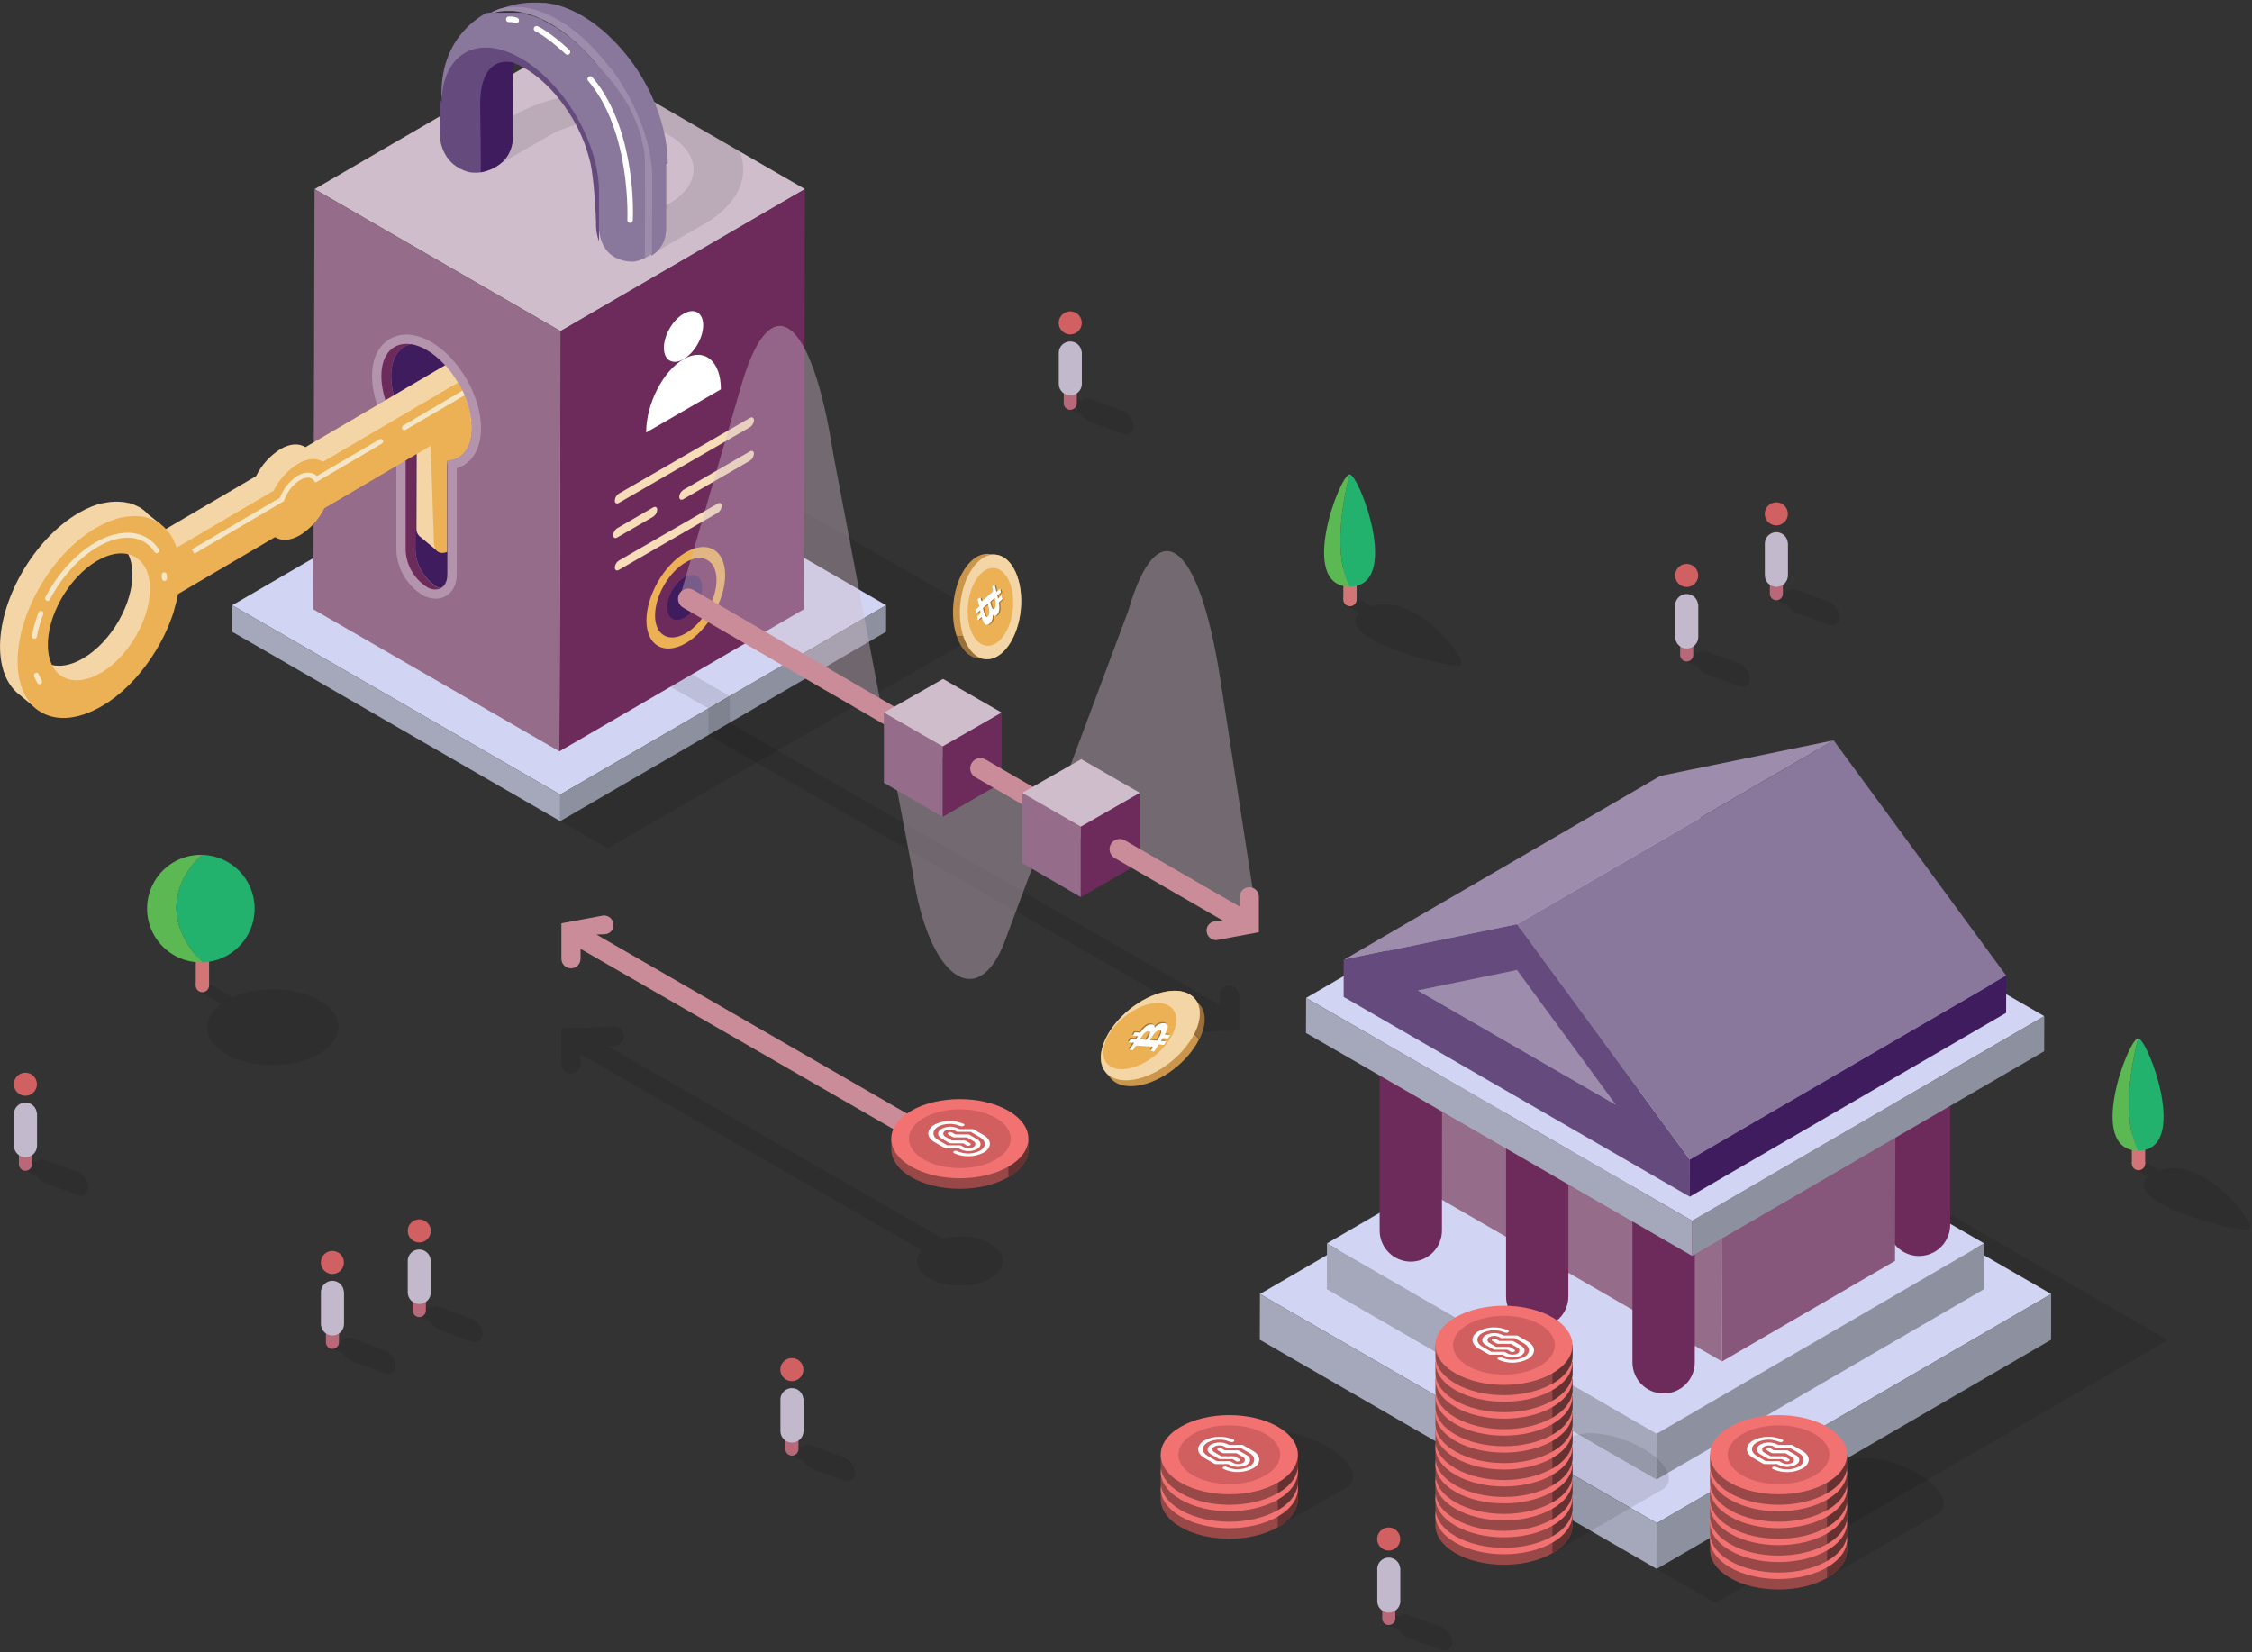 <?xml version="1.0" encoding="UTF-8"?>
<svg width="706px" height="518px" viewBox="0 0 706 518" version="1.1" xmlns="http://www.w3.org/2000/svg" xmlns:xlink="http://www.w3.org/1999/xlink">
    <rect x="0" y="0" width="706" height="518" fill="#333333" stroke="none"/>
    <!-- Generator: Sketch 52.6 (67491) - http://www.bohemiancoding.com/sketch -->
    <title>1-05</title>
    <desc>Created with Sketch.</desc>
    <g id="Assets" stroke="none" stroke-width="1" fill="none" fill-rule="evenodd">
        <g id="1-05">
            <path d="M385.4,309 C383.743,309 382.4,310.343 382.4,312 L382.4,315.1 L228.71,226.59 L222.06,230.45 C285.21,266.55 374.06,317.64 374.06,317.64 L371.77,317.73 C370.698,317.773 369.731,318.384 369.232,319.334 C368.733,320.284 368.779,321.427 369.352,322.334 C369.925,323.241 370.938,323.773 372.01,323.73 L388.45,323.08 L388.45,312 C388.45,311.196 388.127,310.425 387.554,309.861 C386.98,309.297 386.204,308.987 385.4,309 Z" id="Shape" fill="#000000" fill-rule="nonzero" opacity="0.1"></path>
            <polygon id="Shape" fill="#000000" fill-rule="nonzero" opacity="0.1" points="239.18 153.15 116.77 223.47 190.49 265.95 312.96 195.48"></polygon>
            <g id="Group" transform="translate(72, 130)" fill-rule="nonzero">
                <polygon id="Shape" fill="#D1D4F2" points="205.8 59.75 103.63 119.12 0.8 59.75 102.97 0.38"></polygon>
                <polygon id="Shape" fill="#8D919F" points="205.8 59.75 205.78 68.07 103.62 127.44 103.63 119.12"></polygon>
                <polygon id="Shape" fill="#A5A8BB" points="103.63 119.12 103.62 127.44 0.79 68.07 0.8 59.75"></polygon>
            </g>
            <g id="Group" transform="translate(98, 14)" fill-rule="nonzero">
                <polygon id="Shape" fill="#CFBDCC" points="154.36 45.29 77.73 89.82 0.61 45.3 77.23 0.77"></polygon>
                <polygon id="Shape" fill="#6C2B5B" points="154.36 45.29 153.98 177.03 77.36 221.56 77.73 89.82"></polygon>
                <polygon id="Shape" fill="#956C89" points="77.73 89.82 77.36 221.56 0.23 177.03 0.61 45.3"></polygon>
            </g>
            <path d="M135.16,107.2 C133.38,106.14 131.421,105.415 129.38,105.06 C126.337,104.479 123.193,105.282 120.8,107.25 C118.9,108.86 116.64,112.02 116.64,117.9 C116.64,124.35 119.53,131.9 124.25,137.82 L124.25,172.59 C124.514,178.23 127.496,183.393 132.25,186.44 C133.557,187.234 135.051,187.669 136.58,187.7 C137.481,187.704 138.374,187.52 139.2,187.16 C141.72,186.04 143.2,183.48 143.2,180.16 L143.2,146.8 C147.91,145.39 150.81,140.75 150.81,134.24 C150.77,124.13 143.92,112.26 135.16,107.2 Z" id="Shape" fill="#B394AC" fill-rule="nonzero"></path>
            <path d="M128.92,107.94 C125.12,108.68 122.62,112.23 122.62,117.94 C122.62,124.24 125.71,131.48 130.23,136.81 L130.23,172.63 C130.479,177.231 132.909,181.436 136.77,183.95 C137.166,184.184 137.585,184.379 138.02,184.53 C136.574,185.046 134.968,184.83 133.71,183.95 C129.845,181.44 127.414,177.232 127.17,172.63 L127.17,136.77 C122.65,131.44 119.56,124.2 119.56,117.9 C119.56,110.82 123.46,107.06 128.92,107.94 Z" id="Shape" fill="#6C2B5B" fill-rule="nonzero"></path>
            <path d="M130.23,172.59 L130.23,136.77 C125.71,131.44 122.62,124.2 122.62,117.9 C122.62,112.23 125.12,108.68 128.92,107.9 C130.611,108.206 132.233,108.812 133.71,109.69 C141.52,114.2 147.86,125.17 147.86,134.2 C147.86,140.49 144.76,144.2 140.24,144.28 L140.24,180.1 C140.24,182.35 139.37,183.85 138.02,184.45 C137.585,184.299 137.166,184.104 136.77,183.87 C132.92,181.364 130.492,177.176 130.23,172.59 Z" id="Shape" fill="#3E1C5E" fill-rule="nonzero"></path>
            <path d="M139.61,114.46 L123.41,123.96 L117,127.74 L95.74,140.2 C93.74,138.91 90.96,139.01 87.87,140.82 C84.612,142.889 81.983,145.812 80.27,149.27 L49.85,167.12 C49.616,166.42 49.339,165.736 49.02,165.07 L50.42,164.4 L46.42,161.22 C45.954,160.715 45.449,160.247 44.91,159.82 L44.81,159.75 C44.39,159.43 43.949,159.14 43.49,158.88 L43.41,158.88 C42.463,158.36 41.456,157.961 40.41,157.69 L40.22,157.69 C39.706,157.559 39.185,157.459 38.66,157.39 L38.47,157.39 C37.338,157.253 36.195,157.236 35.06,157.34 L34.78,157.34 C34.21,157.4 33.64,157.48 33.05,157.59 L32.76,157.66 C32.168,157.745 31.581,157.858 31,158 C30.38,158.19 29.75,158.41 29.12,158.66 L28.77,158.79 C28.16,159.04 27.54,159.31 26.91,159.62 L26.56,159.79 C25.9,160.12 25.25,160.47 24.56,160.86 C10.51,169.1 -0.49,188.34 0.03,203.75 C0.26,210.44 2.63,215.31 6.38,218.03 L11.94,222.65 L11.36,220.16 C15.68,221.04 20.9,220.02 26.48,216.75 C27.14,216.36 27.79,215.94 28.48,215.51 L28.83,215.27 C29.45,214.84 30.07,214.39 30.67,213.92 C30.79,213.84 30.9,213.74 31.02,213.65 C31.64,213.16 32.26,212.65 32.86,212.12 C33.47,211.58 34.07,211.02 34.65,210.45 L34.94,210.17 C35.507,209.61 36.067,209.03 36.62,208.43 L36.89,208.13 C38.03,206.87 39.13,205.54 40.16,204.13 L40.34,203.89 C40.85,203.2 41.34,202.51 41.82,201.8 L42,201.54 C42.987,200.06 43.907,198.54 44.76,196.98 C44.792,196.937 44.819,196.89 44.84,196.84 C45.27,196.06 45.67,195.28 46.05,194.49 L46.14,194.31 C46.924,192.68 47.625,191.011 48.24,189.31 C48.54,188.48 48.82,187.65 49.08,186.81 C49.076,186.77 49.076,186.73 49.08,186.69 C49.585,185.026 50.002,183.337 50.33,181.63 L80.75,163.78 C82.75,165.07 85.52,164.97 88.61,163.15 C91.87,161.088 94.5,158.168 96.21,154.71 L117.45,142.25 L129.13,135.39 L129.54,135.15 L129.54,135.95 C129.74,136.19 131.15,136.67 130.64,136.67 L130.56,165.67 C130.499,166.752 131.002,167.788 131.89,168.41 L137.41,173 L140.23,144.29 C144.77,144.17 147.88,140.47 147.88,134.14 C147.9,127.56 144.5,119.89 139.61,114.46 Z M26.1,206.38 C17.28,211.55 9.84,207.89 9.51,198.22 C9.18,188.55 16.08,176.46 24.9,171.29 C33.72,166.12 41.16,169.78 41.5,179.45 C41.84,189.12 34.92,201.2 26.1,206.38 Z" id="Shape" fill="#F4D6A6" fill-rule="nonzero"></path>
            <path d="M143.6,119.93 L125.9,130.31 L101.24,144.78 C99.29,143.49 96.46,143.59 93.37,145.41 C90.11,147.472 87.48,150.392 85.77,153.85 L55.35,171.7 C54.963,170.504 54.446,169.354 53.81,168.27 L53.81,168.2 C53.511,167.7 53.176,167.223 52.81,166.77 C52.126,165.89 51.333,165.1 50.45,164.42 L50.36,164.35 C49.94,164.03 49.499,163.74 49.04,163.48 L48.95,163.43 C48.003,162.91 46.996,162.511 45.95,162.24 L45.76,162.19 C45.247,162.057 44.726,161.957 44.2,161.89 L44.01,161.89 C42.88,161.769 41.74,161.769 40.61,161.89 L40.32,161.89 C39.76,161.95 39.18,162.03 38.59,162.15 L38.3,162.21 C37.683,162.333 37.072,162.486 36.47,162.67 C35.85,162.86 35.22,163.08 34.59,163.33 L34.24,163.46 C33.63,163.71 33.01,163.98 32.39,164.29 L32.03,164.46 C31.38,164.79 30.72,165.14 30.03,165.53 C16,173.71 5,193 5.53,208.36 C6.06,223.72 17.91,229.6 31.96,221.36 C32.62,220.97 33.28,220.55 33.96,220.12 L34.31,219.88 C34.93,219.45 35.54,219 36.15,218.54 L36.49,218.26 C37.11,217.77 37.73,217.26 38.34,216.73 C38.94,216.19 39.54,215.63 40.13,215.06 L40.41,214.78 C40.977,214.22 41.537,213.64 42.09,213.04 L42.37,212.74 C43.51,211.48 44.6,210.15 45.64,208.74 L45.82,208.5 C46.33,207.81 46.82,207.12 47.3,206.41 C47.36,206.33 47.41,206.24 47.47,206.15 C48.47,204.67 49.39,203.15 50.24,201.59 L50.32,201.45 C50.74,200.67 51.14,199.89 51.53,199.1 L51.61,198.92 C52.4,197.29 53.1,195.63 53.72,193.92 C54.02,193.09 54.31,192.26 54.56,191.42 C54.564,191.38 54.564,191.34 54.56,191.3 C55.074,189.639 55.491,187.949 55.81,186.24 L86.23,168.39 C88.23,169.68 91.01,169.58 94.1,167.76 C97.36,165.698 99.99,162.778 101.7,159.32 L130.14,142.63 L135.03,139.76 L136.03,170.23 C136.12,172.82 137.91,173.95 140.17,173.04 L140.17,144.33 C144.71,144.21 147.82,140.51 147.82,134.18 C147.663,129.146 146.21,124.238 143.6,119.93 Z M31.6,210.93 C22.79,216.1 15.34,212.44 15.01,202.77 C14.68,193.1 21.59,181.01 30.41,175.84 C39.23,170.67 46.67,174.36 47,184 C47.33,193.64 40.42,205.78 31.6,211 L31.6,210.93 Z" id="Shape" fill="#EDB155" fill-rule="nonzero"></path>
            <path d="M119,137.72 L99.35,149.24 C97.91,147.86 95.61,147.81 93.29,149.17 C90.753,150.793 88.818,153.203 87.78,156.03 L60.13,172.25 L60.93,173.61 L89,157.1 L89.1,156.82 C89.987,154.23 91.72,152.014 94.02,150.53 C95.92,149.41 97.59,149.48 98.48,150.71 L98.9,151.29 L119.73,139.07 C120.103,138.849 120.226,138.368 120.005,137.995 C119.784,137.622 119.303,137.499 118.93,137.72 L119,137.72 Z" id="Shape" fill="#F6E6C8" fill-rule="nonzero"></path>
            <path d="M12.18,211.47 C12.092,211.189 11.854,210.981 11.564,210.929 C11.274,210.878 10.98,210.992 10.8,211.225 C10.621,211.459 10.586,211.773 10.71,212.04 C10.993,212.76 11.327,213.458 11.71,214.13 C11.852,214.371 12.11,214.52 12.39,214.52 C12.53,214.521 12.667,214.487 12.79,214.42 C13.16,214.195 13.285,213.716 13.07,213.34 C12.726,212.74 12.428,212.115 12.18,211.47 Z" id="Shape" fill="#F6E6C8" fill-rule="nonzero"></path>
            <path d="M51.43,179.42 C51.223,179.435 51.03,179.533 50.895,179.69 C50.76,179.848 50.693,180.053 50.71,180.26 C50.71,180.63 50.71,181 50.77,181.38 C50.786,181.805 51.135,182.14 51.56,182.14 C51.769,182.135 51.967,182.046 52.109,181.894 C52.252,181.742 52.328,181.539 52.32,181.33 C52.32,180.92 52.32,180.53 52.25,180.14 C52.213,179.719 51.852,179.402 51.43,179.42 Z" id="Shape" fill="#F6E6C8" fill-rule="nonzero"></path>
            <path d="M29.75,170.15 C23.7,173.7 18.03,179.93 14.22,187.25 C14.119,187.434 14.097,187.65 14.159,187.85 C14.222,188.05 14.363,188.216 14.55,188.31 C14.661,188.368 14.785,188.399 14.91,188.4 C15.204,188.403 15.474,188.241 15.61,187.98 C19.3,180.92 24.74,174.91 30.55,171.5 C38.07,167.09 44.92,167.68 48.44,173.02 C48.583,173.28 48.859,173.438 49.155,173.43 C49.452,173.421 49.718,173.248 49.846,172.98 C49.974,172.712 49.94,172.395 49.76,172.16 C45.79,166.13 37.94,165.34 29.75,170.15 Z" id="Shape" fill="#F6E6C8" fill-rule="nonzero"></path>
            <path d="M13.08,191.56 C12.68,191.411 12.234,191.611 12.08,192.01 C11.157,194.379 10.46,196.83 10,199.33 C9.962,199.536 10.009,199.748 10.129,199.919 C10.25,200.09 10.434,200.206 10.64,200.24 L10.78,200.24 C11.161,200.24 11.487,199.966 11.55,199.59 C11.991,197.198 12.661,194.854 13.55,192.59 C13.624,192.391 13.617,192.171 13.529,191.978 C13.44,191.784 13.279,191.634 13.08,191.56 Z" id="Shape" fill="#F6E6C8" fill-rule="nonzero"></path>
            <path d="M145,122.47 L127.38,132.81 L126.38,133.39 C126.074,133.571 125.926,133.934 126.02,134.277 C126.113,134.621 126.424,134.859 126.78,134.86 C126.92,134.857 127.058,134.819 127.18,134.75 L128.24,134.12 L145.65,123.91 C145.4,123.43 145.18,122.94 145,122.47 Z" id="Shape" fill="#F6E6C8" fill-rule="nonzero"></path>
            <ellipse id="Oval" fill="#FFFFFF" fill-rule="nonzero" transform="translate(214.288, 105.488) rotate(-60) translate(-214.288, -105.488) " cx="214.288" cy="105.488" rx="8.7" ry="5.03"></ellipse>
            <path d="M214.29,112.6 C207.82,116.33 202.57,126.6 202.57,135.6 L226,122.06 C226,113.1 220.76,108.86 214.29,112.6 Z" id="Shape" fill="#FFFFFF" fill-rule="nonzero"></path>
            <path d="M194,157.67 L235.1,133.94 C235.849,133.455 236.321,132.641 236.37,131.75 C236.37,130.95 235.8,130.62 235.1,131.02 L194,154.75 C193.256,155.238 192.788,156.051 192.74,156.94 C192.73,157.74 193.3,158.07 194,157.67 Z" id="Shape" fill="#F6DDB7" fill-rule="nonzero"></path>
            <path d="M235.09,141.53 L214.21,153.59 C213.462,154.072 212.99,154.882 212.94,155.77 C212.94,156.58 213.51,156.91 214.21,156.5 L235.09,144.44 C235.838,143.958 236.31,143.148 236.36,142.26 C236.36,141.45 235.79,141.12 235.09,141.53 Z" id="Shape" fill="#F6DDB7" fill-rule="nonzero"></path>
            <path d="M204.77,162 C205.519,161.515 205.991,160.701 206.04,159.81 C206.04,159.01 205.47,158.68 204.77,159.08 L193.49,165.6 C192.745,166.083 192.276,166.893 192.23,167.78 C192.23,168.59 192.79,168.92 193.49,168.51 L204.77,162 Z" id="Shape" fill="#F6DDB7" fill-rule="nonzero"></path>
            <path d="M225,157.87 L194,175.76 C193.256,176.248 192.788,177.061 192.74,177.95 C192.74,178.75 193.31,179.08 194,178.68 L225,160.78 C225.741,160.294 226.209,159.485 226.26,158.6 C226.25,157.79 225.68,157.46 225,157.87 Z" id="Shape" fill="#F6DDB7" fill-rule="nonzero"></path>
            <path d="M200.86,29.57 C187.16,27.69 172.13,29.83 161.46,35.99 L142.29,47.06 L153.29,53.42 L172.46,42.36 C182.74,36.43 199.46,36.43 209.72,42.36 C219.98,48.29 220,57.94 209.72,63.87 L190.58,74.94 L201.58,81.3 L220.75,70.24 C231.42,64.08 235.13,55.4 231.88,47.49 L200.86,29.57 Z" id="Shape" fill="#000000" fill-rule="nonzero" opacity="0.1"></path>
            <g id="Group" transform="translate(137, 0)">
                <path d="M72.33,51.24 C72.33,51.02 72.33,50.78 72.33,50.59 C72.33,50.69 72.33,50.8 72.33,50.91 C72.33,50.03 72.28,49.24 72.23,48.55 C72.13,46.98 71.98,45.96 71.95,45.8 C71.944,45.753 71.944,45.707 71.95,45.66 C71.95,45.5 71.9,45.34 71.87,45.16 C71.81,44.71 71.73,44.23 71.65,43.73 C71.65,43.91 71.7,44.09 71.73,44.28 C71.73,44.01 71.65,43.74 71.6,43.48 C71.6,43.38 71.6,43.28 71.55,43.19 L71.45,42.71 C71.32,42.08 71.19,41.46 71.04,40.85 L70.98,40.56 C70.85,39.98 70.65,39.27 70.46,38.62 L70.22,37.8 C70.12,37.45 70,37.09 69.88,36.71 L69.74,36.29 C66.406,26.15 60.448,17.072 52.47,9.98 L52.13,9.67 L51.78,9.38 L50.96,8.72 L50.06,7.99 C49.36,7.42 48.37,6.75 47.62,6.25 C46.87,5.75 46.16,5.34 45.51,4.94 L46.51,5.52 L45.51,4.89 L45.46,4.89 C44.62,4.42 43.54,3.82 42.68,3.44 L42.36,3.3 C41.95,3.11 41.55,2.95 41.17,2.79 L40.63,2.57 C39.91,2.28 39.18,2.01 38.54,1.82 L38.28,1.74 C37.73,1.58 37.19,1.43 36.64,1.3 L36.5,1.3 L36.45,1.3 L36.36,1.3 L35.99,1.22 L35.39,1.09 L35.27,1.09 L34.85,1.02 L34.99,1.02 L34.84,1.02 L33.95,0.88 L33.79,0.88 L33.51,0.88 L33.34,0.88 L33.07,0.88 L32.36,0.81 L31.97,0.81 L31.68,0.81 L29.75,0.81 C27.701,0.837 25.663,1.113 23.68,1.63 L23.59,1.63 L22.95,1.81 L21.82,2.16 L21.77,2.16 L21.82,2.16 L22.04,2.08 L21.67,2.21 L21.5,2.27 C21.08,2.42 20.62,2.59 20.15,2.78 C19.68,2.97 18.86,3.35 18.32,3.62 C17.78,3.89 17.32,4.16 16.89,4.39 C17.24,4.19 17.6,4.01 17.97,3.84 L18.02,3.84 L18.08,3.84 L18.15,3.84 L18.23,3.84 L18.32,3.84 L19.01,3.56 L19.14,3.56 L19.2,3.56 L19.26,3.56 L19.34,3.56 L19.46,3.56 L20.06,3.38 L20.24,3.38 L20.35,3.38 L20.42,3.38 L20.54,3.38 L20.72,3.38 L21.31,3.25 L21.36,3.25 L21.5,3.25 L21.61,3.25 L21.95,3.2 L22.61,3.11 L22.83,3.11 L23.26,3.11 L23.96,3.11 L24.64,3.11 L25.39,3.11 L25.86,3.11 L26.06,3.11 L26.81,3.18 L27.21,3.18 L27.44,3.18 L28.01,3.27 L28.7,3.4 L28.84,3.4 L29.39,3.52 L30.07,3.69 L30.19,3.69 L30.79,3.86 L31.54,4.1 L32.17,4.31 L32.3,4.31 L32.99,4.56 L33.57,4.79 L33.77,4.87 L34.45,5.17 L34.99,5.42 L35.23,5.53 L35.94,5.87 L36.64,6.24 C37.06,6.46 37.47,6.68 37.89,6.92 C38.48,7.26 39.06,7.62 39.63,7.99 L39.7,7.99 L39.78,8.04 L39.86,8.1 L39.97,8.17 L40.13,8.28 L40.37,8.44 C40.73,8.68 41.09,8.93 41.45,9.19 L41.6,9.3 L41.88,9.5 L42.3,9.81 L43.3,10.55 L43.58,10.77 L44.17,11.25 C44.52,11.54 44.87,11.83 45.17,12.13 L45.47,12.39 L45.77,12.65 C46.2,13.04 46.63,13.43 47.05,13.84 L47.56,14.33 L47.61,14.38 C47.98,14.74 48.34,15.1 48.7,15.47 L48.96,15.73 C49.09,15.88 49.23,16.02 49.36,16.16 C49.76,16.58 50.16,17.01 50.55,17.45 L50.74,17.66 C51.24,18.23 51.74,18.81 52.22,19.4 C55.518,23.411 58.368,27.77 60.72,32.4 L61.04,33.05 L61.56,34.11 L61.89,34.81 C62.05,35.16 62.2,35.5 62.36,35.81 L62.67,36.53 L63.11,37.53 C63.2,37.77 63.3,38.01 63.4,38.25 C63.5,38.49 63.68,38.96 63.81,39.32 C63.94,39.68 63.98,39.76 64.06,39.98 C64.18,40.3 64.29,40.63 64.4,40.98 C64.51,41.33 64.71,41.87 64.85,42.31 C64.92,42.54 65,42.77 65.07,43 L65.16,43.3 C65.28,43.7 65.4,44.1 65.51,44.5 L65.63,44.93 L65.81,45.59 C65.92,46.01 66.03,46.42 66.13,46.84 C66.125,46.903 66.125,46.967 66.13,47.03 C66.19,47.27 66.24,47.52 66.29,47.76 C66.39,48.18 66.48,48.6 66.56,49.02 L66.71,49.84 L66.71,49.93 C66.71,50.14 66.78,50.34 66.81,50.55 C66.84,50.76 66.88,50.94 66.91,51.13 L67,51.76 L67,51.98 C67.005,52.02 67.005,52.06 67,52.1 C67.05,52.49 67.1,52.87 67.14,53.26 C67.14,53.41 67.14,53.55 67.19,53.7 C67.24,53.85 67.19,53.79 67.19,53.84 C67.19,53.89 67.19,53.94 67.19,54 C67.19,54.06 67.19,54.13 67.19,54.2 C67.19,54.57 67.25,54.94 67.27,55.31 C67.27,55.37 67.27,55.42 67.27,55.47 C67.27,55.52 67.27,55.62 67.27,55.69 C67.265,55.73 67.265,55.77 67.27,55.81 L67.27,55.92 C67.275,55.97 67.275,56.02 67.27,56.07 C67.27,56.07 67.27,56.15 67.27,56.19 C67.27,56.83 67.27,57.47 67.27,58.1 L67.21,80.19 L67.46,80.04 L67.59,79.95 L67.99,79.68 L68.21,79.52 L68.6,79.19 C68.661,79.145 68.718,79.095 68.77,79.04 C68.953,78.88 69.127,78.71 69.29,78.53 C69.45,78.36 69.6,78.19 69.74,78.01 C69.766,77.978 69.789,77.945 69.81,77.91 C69.95,77.73 70.09,77.54 70.22,77.34 C70.26,77.282 70.297,77.222 70.33,77.16 C70.48,76.92 70.63,76.68 70.76,76.43 C70.789,76.379 70.813,76.326 70.83,76.27 C70.91,76.12 70.98,75.97 71.05,75.81 C71.088,75.728 71.121,75.645 71.15,75.56 C71.21,75.41 71.27,75.27 71.32,75.13 C71.37,74.99 71.32,75.05 71.32,75.01 L71.38,74.82 L71.48,74.51 L71.57,74.17 C71.57,74.07 71.57,73.96 71.64,73.86 L71.64,73.73 C71.64,73.73 71.64,73.66 71.64,73.62 C71.71,73.27 71.77,72.92 71.81,72.56 L71.81,72.46 C71.81,72.16 71.86,71.85 71.87,71.54 C71.87,71.54 71.87,71.46 71.87,71.42 L71.87,55.9 C71.87,54.44 71.87,52.97 71.87,51.51 L72.33,51.24 Z" id="Shape" fill="#89789B" fill-rule="nonzero"></path>
                <path d="M67.47,56.13 C67.47,56.04 67.47,55.96 67.47,55.87 C67.47,55.78 67.47,55.51 67.47,55.33 L67.47,54.7 C67.47,54.53 67.47,54.36 67.47,54.2 C67.47,54.04 67.47,53.82 67.42,53.62 L67.42,53.25 L67.33,52.42 C67.33,52.26 67.33,52.11 67.28,51.95 C67.23,51.79 67.28,51.85 67.28,51.8 C67.22,51.3 67.14,50.8 67.06,50.29 C67.06,50.22 67.06,50.15 67.06,50.07 C66.99,49.65 66.92,49.23 66.84,48.81 C66.84,48.74 66.84,48.67 66.84,48.59 C66.84,48.51 66.75,48.16 66.71,47.95 C66.67,47.74 66.61,47.45 66.55,47.19 C66.55,47.08 66.5,46.96 66.47,46.85 C66.44,46.74 66.36,46.37 66.3,46.13 C66.24,45.89 66.21,45.75 66.17,45.56 L66.05,45.11 C65.97,44.83 65.9,44.55 65.82,44.27 C65.74,43.99 65.74,43.95 65.69,43.79 C65.64,43.63 65.6,43.48 65.55,43.32 L65.27,42.38 C65.22,42.22 65.18,42.07 65.13,41.92 L64.98,41.48 C64.87,41.13 64.75,40.77 64.62,40.42 C64.57,40.26 64.52,40.09 64.46,39.93 L64.34,39.6 C64.15,39.09 63.96,38.6 63.76,38.07 L63.59,37.62 L63.53,37.49 C63.22,36.7 62.89,35.92 62.53,35.13 C62.53,35.07 62.48,35 62.45,34.94 L62.12,34.22 L61.75,33.43 C61.59,33.1 61.43,32.77 61.26,32.43 C61.09,32.09 61.02,31.92 60.89,31.67 L60.8,31.5 C60.66,31.21 60.5,30.93 60.35,30.64 L59.98,29.93 C59.78,29.57 59.57,29.21 59.37,28.84 C59.25,28.64 59.14,28.43 59.02,28.22 C58.76,27.78 58.5,27.34 58.23,26.91 C58.16,26.79 58.09,26.66 58.01,26.54 C57.67,25.98 57.32,25.43 56.96,24.88 C56.87,24.73 56.76,24.59 56.66,24.44 C56.4,24.04 56.14,23.65 55.87,23.26 L55.44,22.66 C55.21,22.33 54.98,22 54.74,21.66 L54,21 L53.31,20.1 L52.79,19.44 L52.27,18.79 L52.1,18.59 C51.92,18.36 51.73,18.14 51.53,17.91 L50.85,17.12 L50.26,16.46 C50.11,16.28 49.95,16.11 49.8,15.94 L49.63,15.76 C49.07,15.16 48.51,14.57 47.94,14 C47.84,13.9 47.74,13.82 47.65,13.72 L46.44,12.57 L46.27,12.4 L45.83,12.02 C45.55,11.76 45.26,11.51 44.97,11.26 L44.73,11.04 L44.26,10.65 L43.58,10.09 L43.32,9.88 L42.78,9.47 L42.17,9 L41.97,8.85 L41.26,8.34 L40.77,7.99 L40.65,7.91 C40.23,7.62 39.81,7.34 39.38,7.07 L39.28,7.01 L38.14,6.31 L37.84,6.14 L36.9,5.61 L36.54,5.43 L36.06,5.18 L35.69,4.99 C35.49,4.88 35.29,4.8 35.08,4.7 L34.66,4.5 L34.49,4.42 C34.09,4.24 33.69,4.07 33.3,3.92 C32.92,3.767 32.54,3.627 32.16,3.5 L32,3.44 L31.57,3.3 L30.98,3.11 L30.6,3 L30.07,2.86 L29.68,2.75 L29.25,2.65 L28.73,2.54 C28.641,2.515 28.551,2.495 28.46,2.48 L27.96,2.4 L27.36,2.3 L27.16,2.3 L26.65,2.25 C26.44,2.25 26.23,2.2 26.01,2.19 L25.83,2.19 L25.4,2.19 L24.64,2.19 L24.43,2.19 C24.15,2.19 23.88,2.19 23.6,2.19 L23.49,2.19 L22.89,2.19 L22.49,2.19 L22.21,2.19 C21.86,2.19 21.51,2.29 21.21,2.35 L20.91,2.42 C20.63,2.49 20.36,2.55 20.09,2.63 L19.68,2.75 L19.16,2.92 L19,3 L18.21,3.32 L17.83,3.48 C17.45,3.66 17.08,3.85 16.71,4.06 L14.43,5.39 C14.79,5.18 15.16,4.99 15.54,4.81 L15.92,4.65 L16.71,4.33 L17.37,4.11 L17.77,3.98 L18.59,3.78 L18.89,3.71 C19.24,3.64 19.6,3.58 19.96,3.53 L20.25,3.53 L21.25,3.44 L21.37,3.44 C21.71,3.44 22.06,3.44 22.37,3.44 L23.13,3.44 L23.74,3.44 L24.38,3.51 L25.09,3.59 L25.69,3.69 L26.45,3.83 L26.97,3.95 L27.8,4.15 L28.32,4.3 L29.22,4.58 L29.66,4.72 L30.95,5.2 L31.01,5.2 C31.46,5.38 31.92,5.58 32.38,5.79 L32.8,5.99 L33.8,6.47 L34.28,6.71 L35.58,7.43 L37.02,8.3 L37.12,8.36 C37.59,8.66 38.05,8.97 38.52,9.29 L39,9.64 L39.92,10.3 L40.52,10.77 L41.32,11.39 L42,12 L42.72,12.61 C43.01,12.85 43.29,13.11 43.58,13.36 L44.19,13.92 C44.6,14.29 45,14.68 45.4,15.07 L45.73,15.39 C46.3,15.96 46.86,16.55 47.41,17.15 L48.05,17.84 L48.64,18.51 L49.32,19.3 L49.89,19.98 C50.12,20.26 50.35,20.54 50.57,20.83 L51.1,21.49 C51.33,21.78 51.55,22.08 51.78,22.38 L52.27,23.04 L52.97,24.04 L53.4,24.65 L54.19,25.82 L54.49,26.27 C54.85,26.82 55.2,27.37 55.54,27.93 C55.61,28.05 55.69,28.17 55.76,28.3 C56.02,28.73 56.29,29.17 56.54,29.61 L56.89,30.23 C57.1,30.59 57.3,30.96 57.5,31.32 C57.7,31.68 57.75,31.79 57.88,32.03 C58.01,32.27 58.24,32.71 58.41,33.03 L58.79,33.79 C58.95,34.13 59.12,34.46 59.28,34.79 L59.64,35.58 L60.06,36.49 C60.4,37.27 60.74,38.06 61.06,38.85 C61.14,39.04 61.21,39.23 61.28,39.42 C61.48,39.93 61.68,40.42 61.86,40.96 C61.96,41.23 62.05,41.5 62.15,41.78 L62.51,42.84 C62.6,43.14 62.7,43.44 62.79,43.74 C62.88,44.04 62.99,44.36 63.08,44.68 L63.35,45.68 C63.42,45.96 63.5,46.24 63.57,46.52 C63.64,46.8 63.75,47.2 63.83,47.52 C63.91,47.84 63.94,48 64,48.24 C64.06,48.48 64.16,48.97 64.23,49.34 C64.28,49.55 64.32,49.77 64.36,49.98 C64.46,50.48 64.55,50.98 64.63,51.46 L64.63,51.68 C64.72,52.24 64.8,52.8 64.87,53.37 C64.87,53.52 64.87,53.68 64.92,53.84 C64.92,54.24 65.01,54.64 65.05,55.04 C65.05,55.23 65.05,55.42 65.05,55.62 C65.05,55.99 65.1,56.37 65.12,56.75 L65.12,57.29 C65.12,57.82 65.12,58.36 65.12,58.88 L65.05,80.98 L67.34,79.65 L67.4,57.56 C67.49,57 67.49,56.58 67.47,56.13 Z" id="Shape" fill="#9D8CAC" fill-rule="nonzero"></path>
                <path d="M0.83,42.07 L0.83,41.52 C0.83,41.52 0.82,41.73 0.83,42.07 Z" id="Shape"></path>
                <path d="M4.89,51.57 L4.69,51.41 C4.619,51.362 4.552,51.309 4.49,51.25 L4.67,51.41 L4.89,51.57 Z" id="Shape"></path>
                <polygon id="Shape" points="4.51 33.52 4.51 33.52 4.5 33.52"></polygon>
                <path d="M65.19,57.57 L65.19,57.46 L65.19,57 C65.19,57 65.19,56.9 65.19,56.85 L65.19,56.73 C65.19,56.73 65.19,56.65 65.19,56.61 C65.19,56.57 65.19,56.46 65.19,56.38 C65.19,56.3 65.19,56.27 65.19,56.21 C65.195,56.17 65.195,56.13 65.19,56.09 C65.194,56.057 65.194,56.023 65.19,55.99 C65.19,55.93 65.19,55.87 65.19,55.81 C65.19,55.75 65.19,55.67 65.19,55.6 C65.19,55.53 65.19,55.47 65.19,55.41 C65.195,55.373 65.195,55.337 65.19,55.3 C65.19,55.3 65.19,55.23 65.19,55.19 C65.195,55.16 65.195,55.13 65.19,55.1 C65.19,55.1 65.19,55.01 65.19,54.96 C65.19,54.91 65.19,54.82 65.19,54.75 L65.19,54.69 C65.196,54.667 65.196,54.643 65.19,54.62 C65.185,54.533 65.185,54.447 65.19,54.36 C65.195,54.3 65.195,54.24 65.19,54.18 C65.19,54.18 65.19,54.08 65.19,54.03 C65.186,53.997 65.186,53.963 65.19,53.93 L65.19,53.75 C65.195,53.707 65.195,53.663 65.19,53.62 L65.19,53.55 L65.19,53.4 C65.195,53.374 65.195,53.346 65.19,53.32 L65.19,53 L65.19,52.83 L65.19,52.57 C65.185,52.52 65.185,52.47 65.19,52.42 C65.185,52.4 65.185,52.38 65.19,52.36 L65.19,52.21 L65.19,51.99 L65.19,51.75 C65.19,51.75 65.19,51.68 65.19,51.64 C65.19,51.64 65.19,51.58 65.19,51.54 L65.19,51.44 L65.19,51.28 C65.185,51.23 65.185,51.18 65.19,51.13 L65.19,50.96 C65.19,50.87 65.19,50.78 65.14,50.68 C65.09,50.58 65.14,50.52 65.14,50.44 C65.14,50.36 65.14,50.37 65.14,50.34 L65.14,50.2 C65.136,50.174 65.136,50.146 65.14,50.12 L65.14,49.95 L65.14,49.87 C65.14,49.8 65.14,49.73 65.14,49.67 L65.14,49.53 C65.136,49.507 65.136,49.483 65.14,49.46 L65.14,49.37 L65.14,49.23 L65.14,49 L65.08,48.71 C65.075,48.65 65.075,48.59 65.08,48.53 C65.08,48.4 65.02,48.27 65,48.14 C65,48.14 65,48.06 65,48.01 L65,47.95 L65,47.81 L65,47.68 L64.94,47.44 C64.94,47.35 64.89,47.26 64.87,47.17 C64.85,47.08 64.87,47.09 64.87,47.06 C64.87,47.03 64.87,47.01 64.87,46.98 C64.87,46.93 64.87,46.88 64.87,46.84 L64.78,46.47 C64.78,46.39 64.78,46.31 64.71,46.23 C64.64,46.15 64.71,46.11 64.71,46.05 L64.65,45.85 L64.59,45.65 C64.59,45.54 64.54,45.44 64.51,45.34 L64.51,45.29 L64.51,45.16 C64.45,44.98 64.4,44.8 64.35,44.62 C64.328,44.529 64.301,44.439 64.27,44.35 C64.274,44.324 64.274,44.296 64.27,44.27 C64.22,44.12 64.18,43.97 64.13,43.82 C64.08,43.67 64.13,43.73 64.13,43.68 L64.13,43.59 C64.133,43.553 64.133,43.517 64.13,43.48 C64.134,43.46 64.134,43.44 64.13,43.42 C64.13,43.42 64.13,43.32 64.13,43.27 C64.13,43.22 64.02,42.95 63.97,42.79 C63.92,42.63 63.92,42.66 63.9,42.59 C63.88,42.52 63.9,42.43 63.82,42.34 L63.67,41.92 L63.52,41.47 L63.52,41.39 C63.52,41.39 63.52,41.32 63.52,41.28 L63.39,40.91 L63.3,40.67 C63.3,40.67 63.3,40.58 63.25,40.54 C63.15,40.26 63.04,39.98 62.93,39.7 C62.93,39.59 62.85,39.48 62.8,39.37 L62.75,39.24 L62.75,39.15 C62.734,39.098 62.714,39.048 62.69,39 L62.48,38.47 L62.22,37.84 C62.17,37.71 62.11,37.58 62.05,37.45 C61.99,37.32 62,37.34 61.98,37.28 L61.76,36.77 L61.64,36.51 C61.5,36.2 61.36,35.88 61.21,35.57 C61.06,35.26 61,35.1 60.89,34.87 C60.78,34.64 60.55,34.16 60.37,33.81 C60.19,33.46 60.16,33.38 60.04,33.16 C60.011,33.088 59.977,33.018 59.94,32.95 C57.127,28.302 53.792,23.991 50,20.1 L49.88,19.96 C49.39,19.37 48.88,18.79 48.39,18.22 L48.21,18.01 L47.56,17.3 L47.34,17.07 L46.85,16.54 C46.71,16.41 46.58,16.27 46.45,16.13 L45.96,15.63 L45.64,15.31 L45.15,14.84 C45.04,14.74 44.94,14.63 44.84,14.53 C44.759,14.462 44.682,14.388 44.61,14.31 C44.539,14.252 44.472,14.188 44.41,14.12 L44.12,13.86 L43.96,13.71 L43.49,13.29 L43.41,13.21 L43.25,13.07 L43.17,13 L43.07,12.91 L42.98,12.83 L42.44,12.37 L42.29,12.24 L42.19,12.15 L41.99,11.98 L41.86,11.88 L41.67,11.73 L41.41,11.51 L41.19,11.34 L41.05,11.22 L40.99,11.22 L40.83,11.09 L40.57,10.89 L40.28,10.66 L40.1,10.52 L39.87,10.36 L39.78,10.29 L39.66,10.21 L39.54,10.12 L39.43,10.04 L39.33,9.97 L39.07,9.78 L38.86,9.63 L38.8,9.63 L38.72,9.58 L38.59,9.49 L38.5,9.42 L38.41,9.35 L38,9 L37.69,8.8 L37.55,8.71 L37.42,8.62 L37.24,8.51 L37.12,8.43 L37.06,8.43 L36.99,8.43 L36.85,8.34 L36.7,8.25 L35.92,7.78 L35.63,7.61 C35.31,7.42 34.99,7.26 34.68,7.09 L34.37,6.93 L33.66,6.57 L33.46,6.47 L33.33,6.41 L32.8,6 L32.27,5.76 L32.19,5.76 L32.1,5.76 L31.85,5.65 L31.35,5.44 L31.27,5.44 L31.01,5.33 L30.96,5.33 L30.79,5.27 L30.46,5.14 L30.07,5 L29.82,4.9 L29.76,4.9 L29.61,4.9 L29.46,4.85 L29.12,4.74 L28.83,4.65 L28.7,4.65 L28.57,4.65 L28.29,4.57 L28,4.2 L27.8,4.14 L27.61,4.09 L27.54,4.09 L27.48,4.09 L27.4,4.09 L27.25,4.09 L26.94,4.02 L26.72,3.97 L26.67,3.97 L26.6,3.97 L26.54,3.97 L26.42,3.97 L26.25,3.97 L26,3.97 L25.77,3.97 L25.55,3.97 L25.36,3.97 L25.26,3.97 L25.2,3.97 L24.99,3.97 L24.43,3.97 L24.26,3.97 L24.11,3.97 L23.95,3.97 L20.38,3.97 L20.27,3.97 L20.12,3.97 L20,3.97 L19.76,3.97 L19.64,3.97 L19.5,3.97 L19.43,3.97 L19.35,3.97 L19.23,3.97 L19,3.97 L18.93,3.97 L18.8,3.97 L18.71,3.97 L18.63,3.97 L18.51,3.97 L18.4,3.97 L18.34,3.97 L18.23,3.97 L18.17,3.97 L18.09,3.97 L18.02,3.97 L18,3.97 L17.88,3.97 L17.82,3.97 L17.76,3.97 L17.67,3.97 L17.58,3.97 L17.5,3.97 L17.44,3.97 L17.38,3.97 L17.29,3.97 L17.22,3.97 L17.13,3.97 L17.08,3.97 L16.99,3.97 L16.9,3.97 L16.84,3.97 L16.76,3.97 L16.71,3.97 L16.65,3.97 L16.59,3.97 L16.53,3.97 L16.46,3.97 L16.41,3.97 L16.33,3.97 L16.22,4.02 L16.13,4.02 L16.08,4.02 L15.99,4.02 L15.89,4.02 L15.84,4.02 L15.77,4.02 L15.72,4.02 L15.67,4.02 L15.62,4.02 L15.56,4.02 L14.91,4.37 C14.18,4.82 13.21,5.37 12.53,5.93 C12.31,6.09 11.88,6.42 11.39,6.81 L11.26,6.92 L11.17,7 C10.662,7.405 10.178,7.839 9.72,8.3 L9.26,8.77 L8.6,9.45 L8.42,9.66 L8.22,9.88 C7.89,10.25 7.47,10.76 7.17,11.15 C6.31,12.267 5.541,13.45 4.87,14.69 C4.62,15.17 4.39,15.63 4.18,16.08 L4.09,16.26 L4.03,16.39 C3.314,17.971 2.745,19.615 2.33,21.3 C2.09,22.3 1.81,23.71 1.68,24.76 C1.68,25.13 1.6,25.53 1.57,25.94 C1.54,26.35 1.5,26.63 1.46,27.04 C1.46,27.75 1.41,28.69 1.38,29.4 C1.416,30.658 2.154,31.79 3.29,32.33 C3.29,17.43 13.95,11.38 26.91,18.87 C39.87,26.36 50.43,44.62 50.38,59.52 L50.38,61.63 C50.66,65.51 50.76,68.63 50.76,68.63 C49.89,83.08 61.68,82 61.68,82 C61.834,81.993 61.988,81.977 62.14,81.95 C62.34,81.95 62.55,81.86 62.75,81.8 C62.892,81.776 63.032,81.743 63.17,81.7 C63.39,81.64 63.61,81.55 63.83,81.47 L64.17,81.34 C64.513,81.198 64.847,81.034 65.17,80.85 L65.24,58.75 C65.21,58.39 65.2,58 65.19,57.57 Z" id="Shape" fill="#89789B" fill-rule="nonzero"></path>
                <polygon id="Shape" points="4.51 33.52 4.51 33.52 4.5 33.52"></polygon>
                <path d="M26.39,18.32 C25.9,18.03 25.39,17.77 24.92,17.52 C24.846,17.477 24.769,17.441 24.69,17.41 C11.86,11.01 1.69,17.31 1.43,32.15 C1.061,31.641 0.862,31.029 0.86,30.4 L0.86,31.63 C0.86,32.32 0.86,33.01 0.86,33.7 C0.86,34.76 0.86,35.82 0.86,36.89 L0.86,41.51 L0.86,42.06 C0.91,44.14 1.67,51.61 9.86,53.92 L10.58,54.05 L10.63,54.05 C10.93,54.05 11.23,54.11 11.53,54.13 L11.76,54.13 C12.07,54.13 12.37,54.13 12.68,54.13 L13.28,54.06 L13.74,54 C13.94,54 14.14,53.91 14.35,53.86 L14.77,53.76 L15.43,53.52 L15.77,53.39 C16.115,53.252 16.45,53.088 16.77,52.9 L19,51.6 L19.25,51.44 L19.38,51.35 C19.516,51.269 19.646,51.179 19.77,51.08 L19.99,50.92 C20.13,50.82 20.26,50.71 20.39,50.6 L20.56,50.45 C20.74,50.28 20.92,50.11 21.08,49.94 C21.23,49.78 21.38,49.6 21.53,49.42 C21.53,49.42 21.53,49.42 21.53,49.42 L21.6,49.31 C21.74,49.13 21.88,48.94 22.01,48.74 C22.05,48.686 22.087,48.629 22.12,48.57 C22.27,48.33 22.42,48.08 22.55,47.83 L22.62,47.67 C22.7,47.51 22.77,47.36 22.84,47.2 C22.878,47.118 22.911,47.035 22.94,46.95 C23,46.81 23.06,46.66 23.11,46.52 C23.16,46.38 23.11,46.44 23.11,46.4 L23.17,46.21 L23.26,45.9 C23.299,45.793 23.329,45.682 23.35,45.57 C23.35,45.46 23.41,45.36 23.43,45.25 L23.43,45.12 C23.43,45.12 23.43,45.05 23.43,45.02 C23.5,44.67 23.56,44.31 23.6,43.95 C23.605,43.92 23.605,43.89 23.6,43.86 C23.6,43.553 23.62,43.243 23.66,42.93 C23.655,42.893 23.655,42.857 23.66,42.82 L23.66,42.64 C23.66,40.51 23.66,38.38 23.66,36.25 L23.66,23.54 C23.66,23.28 23.66,23.04 23.66,22.79 L23.66,22.16 C23.66,21.96 23.66,21.77 23.66,21.59 C23.66,21.41 23.66,21.48 23.66,21.43 C23.655,21.367 23.655,21.303 23.66,21.24 C23.72,20.7 23.8,20.24 23.89,19.72 C27.47,20.9 32.68,24.18 37.89,30.55 L38,30.68 C38.353,31.12 38.703,31.57 39.05,32.03 L40.05,33.38 C40.47,33.96 40.99,34.77 41.39,35.38 L42.63,37.38 C42.96,37.95 43.36,38.69 43.69,39.3 L43.88,39.67 L44.7,41.34 L44.88,41.72 L45.04,42.08 L45.22,42.47 C45.35,42.78 45.49,43.09 45.61,43.39 L45.7,43.58 C45.76,43.73 45.82,43.87 45.87,44.01 L46.59,45.9 L46.59,46 C46.8,46.61 47.05,47.41 47.26,48 L47.35,48.31 L47.59,49.2 C49.36,54.43 49.85,69.52 49.85,69.52 C49.745,71.619 50.065,73.718 50.79,75.69 L50.79,61.2 C51.25,45.5 40.14,26.26 26.39,18.32 Z" id="Shape" fill="#654A7D" fill-rule="nonzero"></path>
            </g>
            <path d="M197.51,69.88 C197.277,69.87 197.059,69.767 196.903,69.594 C196.747,69.421 196.666,69.192 196.68,68.96 C196.68,68.68 197.91,41.29 184.44,25.42 C184.198,25.188 184.109,24.839 184.21,24.52 C184.311,24.201 184.585,23.966 184.916,23.915 C185.247,23.865 185.578,24.006 185.77,24.28 C193.07,32.88 196.12,44.6 197.39,52.92 C198.217,58.255 198.552,63.654 198.39,69.05 C198.359,69.514 197.975,69.876 197.51,69.88 Z" id="Shape" fill="#FFFFFF" fill-rule="nonzero"></path>
            <path d="M161.82,7.25 C161.688,7.25 161.558,7.219 161.44,7.16 C160.849,6.973 160.229,6.895 159.61,6.93 C159.275,6.966 158.949,6.807 158.77,6.522 C158.592,6.236 158.592,5.874 158.77,5.588 C158.949,5.303 159.275,5.144 159.61,5.18 C160.504,5.123 161.399,5.266 162.23,5.6 C162.597,5.781 162.788,6.193 162.69,6.59 C162.591,6.987 162.229,7.262 161.82,7.25 Z" id="Shape" fill="#FFFFFF" fill-rule="nonzero"></path>
            <path d="M161.25,19.72 C161.25,19.72 150.25,15.84 150.54,33.52 C150.83,51.2 150.7,54.02 150.7,54.02 C150.7,54.02 160.81,52.85 160.84,42.51 C160.87,32.17 160.57,21.91 161.25,19.72 Z" id="Shape" fill="#3E1C5E" fill-rule="nonzero"></path>
            <path d="M177.94,17.21 C177.717,17.209 177.502,17.123 177.34,16.97 C177.28,16.91 171.59,11.56 167.77,9.79 C167.373,9.563 167.216,9.07 167.409,8.655 C167.602,8.24 168.081,8.043 168.51,8.2 C172.58,10.09 178.3,15.47 178.51,15.69 C178.851,16.033 178.851,16.587 178.51,16.93 C178.36,17.089 178.158,17.189 177.94,17.21 Z" id="Shape" fill="#FFFFFF" fill-rule="nonzero"></path>
            <path d="M215,201.65 C208.19,205.58 202.66,202.38 202.66,194.52 C202.66,186.66 208.19,177.08 215,173.16 C221.81,169.24 227.33,172.42 227.33,180.28 C227.33,188.14 221.78,197.72 215,201.65 Z M215,176.27 C209.68,179.34 205.36,186.83 205.36,192.97 C205.36,199.11 209.68,201.6 215,198.53 C220.32,195.46 224.63,187.97 224.63,181.84 C224.63,175.71 220.29,173.2 215,176.27 Z" id="Shape" fill="#EDB155" fill-rule="nonzero"></path>
            <ellipse id="Oval" fill="#3E1C5E" fill-rule="nonzero" transform="translate(214.64, 187.31) rotate(-60) translate(-214.64, -187.31) " cx="214.64" cy="187.31" rx="7.7" ry="4.45"></ellipse>
            <path d="M317.66,179.28 C316.06,175.73 313.66,173.89 311.09,173.8 C310.848,173.761 310.605,173.738 310.36,173.73 C307.84,173.31 305.11,174.63 302.83,177.79 C298.83,183.36 297.64,192.62 299.88,199.34 L316.27,201 C319.8,194.84 320.48,185.53 317.66,179.28 Z" id="Shape" fill="#CC954C" fill-rule="nonzero"></path>
            <path d="M307.8,206.52 C310.33,206.94 313.06,205.62 315.33,202.46 C315.672,201.986 315.986,201.491 316.27,200.98 L299.88,199.34 C300.061,199.894 300.272,200.438 300.51,200.97 C302.11,204.52 304.51,206.36 307.08,206.45 C307.318,206.488 307.559,206.512 307.8,206.52 Z" id="Shape" fill="#997039" fill-rule="nonzero"></path>
            <path d="M316.06,202.53 C320.4,196.53 321.44,186.12 318.38,179.35 C315.32,172.58 309.34,172 305,178 C300.66,184 299.62,194.41 302.68,201.18 C305.74,207.95 311.72,208.56 316.06,202.53 Z" id="Shape" fill="#D49D36" fill-rule="nonzero"></path>
            <path d="M316.06,202.53 C320.4,196.53 321.44,186.12 318.38,179.35 C315.32,172.58 309.34,172 305,178 C300.66,184 299.62,194.41 302.68,201.18 C305.74,207.95 311.72,208.56 316.06,202.53 Z" id="Shape" fill="#F4D6A6" fill-rule="nonzero"></path>
            <ellipse id="Oval" fill="#EDB155" fill-rule="nonzero" transform="translate(310.503, 190.26) rotate(-84.27) translate(-310.503, -190.26) " cx="310.503" cy="190.26" rx="12.24" ry="7.07"></ellipse>
            <path d="M313,192.72 C313.81,191.86 313.81,190.42 313.54,188.85 L314.7,187.85 L314.43,186.69 L313.3,187.69 C313.22,187.38 313.15,187.07 313.07,186.76 L314.21,185.76 L313.94,184.59 L312.78,185.59 C312.71,185.34 312.65,185.09 312.6,184.85 L312.23,183.24 L311.47,183.89 C311.47,183.89 311.68,184.75 311.67,184.74 C311.779,185.06 311.719,185.414 311.51,185.68 L310.19,186.83 C310.187,186.87 310.187,186.91 310.19,186.95 L310.19,186.83 L308.33,188.44 C308.24,188.49 308.07,188.53 308,188.2 C308,188.2 307.8,187.35 307.8,187.35 L306.9,187.85 L307.25,189.37 C307.32,189.65 307.38,189.93 307.44,190.21 L306.26,191.21 L306.54,192.37 L307.7,191.37 C307.77,191.7 307.84,192.01 307.91,192.31 L306.75,193.31 L307.02,194.48 L308.2,193.48 C308.73,195.38 309.35,196.48 310.51,195.7 C311.39,194.998 311.803,193.863 311.58,192.76 C311.95,193.25 312.42,193.36 313.01,192.76 L313,192.72 Z M310.1,193.26 C309.22,194.02 308.74,191.46 308.55,190.67 L310.12,189.32 C310.3,190.11 311,192.47 310.1,193.26 Z M312.17,190.82 C311.37,191.51 310.98,189.36 310.83,188.7 L312.24,187.48 C312.4,188.14 313,190.09 312.17,190.82 Z" id="symbol" fill="#AB7331" fill-rule="nonzero"></path>
            <g id="symbol-2" transform="translate(305, 183)" fill="#FFFFFF" fill-rule="nonzero">
                <path d="M7.59,9.68 C8.4,8.82 8.41,7.38 8.13,5.81 L9.3,4.81 L9.03,3.65 L7.89,4.65 C7.82,4.34 7.74,4.03 7.67,3.72 L8.81,2.72 L8.54,1.55 L7.37,2.55 L7.19,1.81 L6.81,0.2 L6.06,0.85 C6.06,0.85 6.27,1.71 6.25,1.7 C6.348,2.02 6.293,2.367 6.1,2.64 L4.77,3.79 C4.772,3.83 4.772,3.87 4.77,3.91 L4.77,3.79 L2.91,5.4 C2.81,5.4 2.65,5.49 2.57,5.16 C2.57,5.16 2.37,4.31 2.37,4.31 L1.47,4.81 L1.83,6.33 C1.89,6.61 1.96,6.89 2.02,7.17 L0.84,8.17 L1.11,9.33 L2.28,8.33 C2.35,8.66 2.42,8.97 2.49,9.27 L1.33,10.27 L1.6,11.44 L2.78,10.44 C3.3,12.34 3.92,13.44 5.08,12.66 C5.964,11.961 6.381,10.825 6.16,9.72 C6.52,10.21 6.99,10.32 7.58,9.72 L7.59,9.68 Z M4.69,10.22 C3.81,10.98 3.34,8.42 3.15,7.63 L4.71,6.28 C4.9,7.07 5.61,9.43 4.69,10.22 Z M6.77,7.78 C5.97,8.47 5.58,6.32 5.43,5.66 L6.84,4.44 C7,5.1 7.6,7.05 6.77,7.78 Z" id="Shape"></path>
            </g>
            <path d="M705.24,385.38 C707.74,383.93 690.94,362.03 677.08,366.91 L673.36,364.77 C672.228,364.199 670.892,364.199 669.76,364.77 C668.76,365.35 668.76,366.28 669.76,366.85 L673.43,368.97 C664.33,377 702.72,386.83 705.24,385.38 Z" id="Shape" fill="#000000" fill-rule="nonzero" opacity="0.1"></path>
            <circle id="Oval" fill="#D27576" fill-rule="nonzero" cx="670.42" cy="364.8" r="2.09"></circle>
            <polygon id="Rectangle-path" fill="#D27576" fill-rule="nonzero" transform="translate(670.415, 356.57) rotate(-180) translate(-670.415, -356.57) " points="668.33 348.34 672.5 348.34 672.5 364.8 668.33 364.8"></polygon>
            <path d="M670.29,325.54 C673.29,325.54 686.67,360.73 670.29,360.73 C670.29,360.73 663.77,351.36 670.29,325.54 Z" id="Shape" fill="#22B26D" fill-rule="nonzero"></path>
            <path d="M670.29,325.54 C663.77,351.36 670.29,360.73 670.29,360.73 C653.91,360.73 667.26,325.54 670.29,325.54 Z" id="Shape" fill="#5CB853" fill-rule="nonzero"></path>
            <path d="M458,208.55 C460.5,207.11 443.7,185.21 429.85,190.09 L426.13,187.94 C424.998,187.369 423.662,187.369 422.53,187.94 C422.086,188.093 421.788,188.511 421.788,188.98 C421.788,189.449 422.086,189.867 422.53,190.02 L426.2,192.14 C417.14,200.17 455.53,210 458,208.55 Z" id="Shape" fill="#000000" fill-rule="nonzero" opacity="0.1"></path>
            <circle id="Oval" fill="#D27576" fill-rule="nonzero" cx="423.22" cy="187.97" r="2.09"></circle>
            <polygon id="Rectangle-path" fill="#D27576" fill-rule="nonzero" transform="translate(423.225, 179.74) rotate(-180) translate(-423.225, -179.74) " points="421.14 171.51 425.31 171.51 425.31 187.97 421.14 187.97"></polygon>
            <path d="M423.1,148.72 C426.1,148.72 439.48,183.9 423.1,183.9 C423.1,183.9 416.58,174.53 423.1,148.72 Z" id="Shape" fill="#22B26D" fill-rule="nonzero"></path>
            <path d="M423.1,148.72 C416.58,174.53 423.1,183.9 423.1,183.9 C406.72,183.9 420.07,148.72 423.1,148.72 Z" id="Shape" fill="#5CB853" fill-rule="nonzero"></path>
            <path d="M264.8,464.12 C265.566,464.438 266.442,464.336 267.114,463.851 C267.787,463.366 268.16,462.567 268.1,461.74 C267.959,459.66 266.693,457.823 264.8,456.95 L254.61,453.24 C253.608,452.76 252.413,452.951 251.61,453.72 L248.82,452.72 C248.379,452.504 247.857,452.537 247.447,452.806 C247.037,453.074 246.798,453.54 246.82,454.03 C246.897,455.269 247.673,456.355 248.82,456.83 L251.61,457.83 C252.269,459.035 253.331,459.969 254.61,460.47 L264.8,464.18 L264.8,464.12 Z" id="Shape" fill="#000000" fill-rule="nonzero" opacity="0.1"></path>
            <path d="M250.28,438.24 C250.28,437.116 249.369,436.205 248.245,436.205 C247.121,436.205 246.21,437.116 246.21,438.24 L246.21,454.43 C246.285,455.509 247.183,456.347 248.265,456.347 C249.347,456.347 250.245,455.509 250.32,454.43 L250.32,438.24 L250.28,438.24 Z" id="Shape" fill="#B86878" fill-rule="nonzero"></path>
            <circle id="Oval" fill="#D06061" fill-rule="nonzero" cx="248.24" cy="429.39" r="3.62"></circle>
            <path d="M251.83,438.47 C251.66,436.617 250.106,435.198 248.245,435.198 C246.384,435.198 244.83,436.617 244.66,438.47 L244.66,448.66 C244.66,450.659 246.281,452.28 248.28,452.28 C250.279,452.28 251.9,450.659 251.9,448.66 L251.9,438.47 L251.83,438.47 Z" id="Shape" fill="#C3B9CC" fill-rule="nonzero"></path>
            <path d="M120.75,430.53 C121.519,430.847 122.397,430.744 123.071,430.258 C123.745,429.771 124.12,428.97 124.06,428.14 C123.911,426.06 122.643,424.225 120.75,423.35 L110.57,419.64 C109.566,419.16 108.369,419.355 107.57,420.13 L104.78,419.13 C104.337,418.89 103.799,418.908 103.373,419.178 C102.948,419.448 102.702,419.927 102.73,420.43 C102.812,421.684 103.611,422.779 104.78,423.24 L107.57,424.24 C108.226,425.45 109.289,426.388 110.57,426.89 L120.75,430.6 L120.75,430.53 Z" id="Shape" fill="#000000" fill-rule="nonzero" opacity="0.1"></path>
            <path d="M106.24,404.64 C106.24,403.516 105.329,402.605 104.205,402.605 C103.081,402.605 102.17,403.516 102.17,404.64 L102.17,420.83 C102.17,421.962 103.088,422.88 104.22,422.88 C105.352,422.88 106.27,421.962 106.27,420.83 L106.27,404.64 L106.24,404.64 Z" id="Shape" fill="#B86878" fill-rule="nonzero"></path>
            <circle id="Oval" fill="#D06061" fill-rule="nonzero" cx="104.2" cy="395.8" r="3.62"></circle>
            <path d="M107.79,404.88 C107.65,403.001 106.084,401.548 104.2,401.548 C102.316,401.548 100.75,403.001 100.61,404.88 L100.61,415.07 C100.61,417.069 102.231,418.69 104.23,418.69 C106.229,418.69 107.85,417.069 107.85,415.07 L107.85,404.88 L107.79,404.88 Z" id="Shape" fill="#C3B9CC" fill-rule="nonzero"></path>
            <path d="M352.07,136 C352.839,136.317 353.717,136.214 354.391,135.728 C355.065,135.241 355.44,134.44 355.38,133.61 C355.231,131.53 353.963,129.695 352.07,128.82 L341.88,125.11 C340.878,124.63 339.683,124.821 338.88,125.59 L336.08,124.59 C335.637,124.35 335.099,124.368 334.673,124.638 C334.248,124.908 334.002,125.387 334.03,125.89 C334.114,127.141 334.912,128.232 336.08,128.69 L338.88,129.69 C339.537,130.899 340.6,131.837 341.88,132.34 L352.07,136 Z" id="Shape" fill="#000000" fill-rule="nonzero" opacity="0.1"></path>
            <path d="M337.55,110.09 C337.55,108.966 336.639,108.055 335.515,108.055 C334.391,108.055 333.48,108.966 333.48,110.09 L333.48,126.28 C333.426,127.048 333.806,127.783 334.464,128.183 C335.122,128.584 335.948,128.584 336.606,128.183 C337.264,127.783 337.644,127.048 337.59,126.28 L337.59,110.09 L337.55,110.09 Z" id="Shape" fill="#B86878" fill-rule="nonzero"></path>
            <circle id="Oval" fill="#D06061" fill-rule="nonzero" cx="335.52" cy="101.24" r="3.62"></circle>
            <path d="M339.1,110.33 C338.93,108.477 337.376,107.058 335.515,107.058 C333.654,107.058 332.1,108.477 331.93,110.33 L331.93,120.52 C332.031,122.443 333.62,123.95 335.545,123.95 C337.47,123.95 339.059,122.443 339.16,120.52 L339.16,110.33 L339.1,110.33 Z" id="Shape" fill="#C3B9CC" fill-rule="nonzero"></path>
            <path d="M24.51,374.64 C25.277,374.956 26.153,374.854 26.827,374.37 C27.5,373.886 27.876,373.088 27.82,372.26 C27.677,370.178 26.407,368.34 24.51,367.47 L14.33,363.77 C13.328,363.287 12.131,363.478 11.33,364.25 L8.54,363.25 C8.095,363.009 7.555,363.028 7.129,363.301 C6.703,363.573 6.458,364.055 6.49,364.56 C6.576,365.811 7.374,366.9 8.54,367.36 L11.33,368.36 C11.986,369.567 13.049,370.502 14.33,371 L24.51,374.71 L24.51,374.64 Z" id="Shape" fill="#000000" fill-rule="nonzero" opacity="0.1"></path>
            <path d="M10,348.76 C10,347.636 9.089,346.725 7.965,346.725 C6.841,346.725 5.93,347.636 5.93,348.76 L5.93,365 C5.93,366.132 6.848,367.05 7.98,367.05 C9.112,367.05 10.03,366.132 10.03,365 L10.03,348.76 L10,348.76 Z" id="Shape" fill="#B86878" fill-rule="nonzero"></path>
            <circle id="Oval" fill="#D06061" fill-rule="nonzero" cx="7.96" cy="339.91" r="3.62"></circle>
            <path d="M11.55,349 C11.41,347.121 9.844,345.668 7.96,345.668 C6.076,345.668 4.51,347.121 4.37,349 L4.37,359.19 C4.37,361.189 5.991,362.81 7.99,362.81 C9.989,362.81 11.61,361.189 11.61,359.19 L11.61,349 L11.55,349 Z" id="Shape" fill="#C3B9CC" fill-rule="nonzero"></path>
            <path d="M148,420.64 C148.767,420.956 149.643,420.854 150.317,420.37 C150.99,419.886 151.366,419.088 151.31,418.26 C151.165,416.178 149.896,414.342 148,413.47 L137.81,409.76 C136.808,409.274 135.61,409.466 134.81,410.24 L132.02,409.24 C131.585,409.025 131.07,409.051 130.659,409.307 C130.248,409.564 129.998,410.015 130,410.5 C130.088,411.753 130.89,412.843 132.06,413.3 L134.85,414.3 C135.508,415.506 136.57,416.441 137.85,416.94 L148,420.67 L148,420.64 Z" id="Shape" fill="#000000" fill-rule="nonzero" opacity="0.1"></path>
            <path d="M133.47,394.76 C133.47,393.636 132.559,392.725 131.435,392.725 C130.311,392.725 129.4,393.636 129.4,394.76 L129.4,411 C129.475,412.079 130.373,412.917 131.455,412.917 C132.537,412.917 133.435,412.079 133.51,411 L133.51,394.76 L133.47,394.76 Z" id="Shape" fill="#B86878" fill-rule="nonzero"></path>
            <circle id="Oval" fill="#D06061" fill-rule="nonzero" cx="131.44" cy="385.91" r="3.62"></circle>
            <path d="M135,395 C134.83,393.147 133.276,391.728 131.415,391.728 C129.554,391.728 128,393.147 127.83,395 L127.83,405.19 C127.83,407.189 129.451,408.81 131.45,408.81 C133.449,408.81 135.07,407.189 135.07,405.19 L135.07,395 L135,395 Z" id="Shape" fill="#C3B9CC" fill-rule="nonzero"></path>
            <path d="M451.91,517.23 C452.676,517.548 453.552,517.446 454.224,516.961 C454.897,516.476 455.27,515.677 455.21,514.85 C455.069,512.77 453.803,510.933 451.91,510.06 L441.72,506.35 C440.718,505.87 439.523,506.061 438.72,506.83 L435.92,505.83 C435.478,505.583 434.936,505.598 434.508,505.869 C434.08,506.141 433.835,506.625 433.87,507.13 C433.954,508.381 434.752,509.472 435.92,509.93 L438.72,510.93 C439.377,512.139 440.44,513.077 441.72,513.58 L451.91,517.28 L451.91,517.23 Z" id="Shape" fill="#000000" fill-rule="nonzero" opacity="0.1"></path>
            <path d="M437.39,491.35 C437.39,490.226 436.479,489.315 435.355,489.315 C434.231,489.315 433.32,490.226 433.32,491.35 L433.32,507.54 C433.395,508.619 434.293,509.457 435.375,509.457 C436.457,509.457 437.355,508.619 437.43,507.54 L437.43,491.35 L437.39,491.35 Z" id="Shape" fill="#B86878" fill-rule="nonzero"></path>
            <circle id="Oval" fill="#D06061" fill-rule="nonzero" cx="435.35" cy="482.5" r="3.62"></circle>
            <path d="M438.94,491.59 C438.77,489.737 437.216,488.318 435.355,488.318 C433.494,488.318 431.94,489.737 431.77,491.59 L431.77,501.77 C431.7,503.107 432.373,504.373 433.52,505.063 C434.668,505.753 436.102,505.753 437.25,505.063 C438.397,504.373 439.07,503.107 439,501.77 L439,491.59 L438.94,491.59 Z" id="Shape" fill="#C3B9CC" fill-rule="nonzero"></path>
            <path d="M545.31,215.15 C546.077,215.466 546.953,215.364 547.627,214.88 C548.3,214.396 548.676,213.598 548.62,212.77 C548.475,210.688 547.206,208.852 545.31,207.98 L535.12,204.27 C534.118,203.784 532.92,203.976 532.12,204.75 L529.33,203.75 C528.896,203.531 528.38,203.553 527.966,203.808 C527.552,204.063 527.3,204.514 527.3,205 C527.388,206.253 528.19,207.343 529.36,207.8 L532.15,208.8 C532.807,210.009 533.87,210.947 535.15,211.45 L545.34,215.15 L545.31,215.15 Z" id="Shape" fill="#000000" fill-rule="nonzero" opacity="0.1"></path>
            <path d="M530.79,189.27 C530.79,188.146 529.879,187.235 528.755,187.235 C527.631,187.235 526.72,188.146 526.72,189.27 L526.72,205.46 C526.795,206.539 527.693,207.377 528.775,207.377 C529.857,207.377 530.755,206.539 530.83,205.46 L530.83,189.27 L530.79,189.27 Z" id="Shape" fill="#B86878" fill-rule="nonzero"></path>
            <circle id="Oval" fill="#D06061" fill-rule="nonzero" cx="528.76" cy="180.42" r="3.62"></circle>
            <path d="M532.34,189.5 C532.17,187.647 530.616,186.228 528.755,186.228 C526.894,186.228 525.34,187.647 525.17,189.5 L525.17,199.69 C525.17,201.689 526.791,203.31 528.79,203.31 C530.789,203.31 532.41,201.689 532.41,199.69 L532.41,189.5 L532.34,189.5 Z" id="Shape" fill="#C3B9CC" fill-rule="nonzero"></path>
            <path d="M573.42,195.83 C574.189,196.147 575.067,196.044 575.741,195.558 C576.415,195.071 576.79,194.27 576.73,193.44 C576.581,191.36 575.313,189.525 573.42,188.65 L563.24,184.94 C562.236,184.46 561.039,184.655 560.24,185.43 L557.45,184.43 C557.005,184.189 556.465,184.208 556.039,184.481 C555.613,184.753 555.368,185.235 555.4,185.74 C555.489,186.99 556.285,188.078 557.45,188.54 L560.24,189.54 C560.896,190.75 561.959,191.688 563.24,192.19 L573.42,195.9 L573.42,195.83 Z" id="Shape" fill="#000000" fill-rule="nonzero" opacity="0.1"></path>
            <path d="M558.91,169.94 C558.91,168.816 557.999,167.905 556.875,167.905 C555.751,167.905 554.84,168.816 554.84,169.94 L554.84,186.13 C554.84,187.262 555.758,188.18 556.89,188.18 C558.022,188.18 558.94,187.262 558.94,186.13 L558.94,169.94 L558.91,169.94 Z" id="Shape" fill="#B86878" fill-rule="nonzero"></path>
            <circle id="Oval" fill="#D06061" fill-rule="nonzero" cx="556.87" cy="161.1" r="3.62"></circle>
            <path d="M560.46,170.18 C560.32,168.301 558.754,166.848 556.87,166.848 C554.986,166.848 553.42,168.301 553.28,170.18 L553.28,180.37 C553.28,182.369 554.901,183.99 556.9,183.99 C558.899,183.99 560.52,182.369 560.52,180.37 L560.52,170.18 L560.46,170.18 Z" id="Shape" fill="#C3B9CC" fill-rule="nonzero"></path>
            <path d="M70.92,330.47 C78.92,335.09 91.92,335.07 100.02,330.41 C108.12,325.75 108.13,318.24 100.11,313.61 C92.73,309.35 81.11,309.04 73.01,312.66 L66.62,309 C65.488,308.429 64.152,308.429 63.02,309 C62.576,309.153 62.278,309.571 62.278,310.04 C62.278,310.509 62.576,310.927 63.02,311.08 L69.39,314.75 C63,319.41 63.5,326.18 70.92,330.47 Z" id="Shape" fill="#000000" fill-rule="nonzero" opacity="0.1"></path>
            <circle id="Oval" fill="#D27576" fill-rule="nonzero" cx="63.45" cy="308.97" r="2.09"></circle>
            <polygon id="Rectangle-path" fill="#D27576" fill-rule="nonzero" transform="translate(63.455, 300.74) rotate(-180) translate(-63.455, -300.74) " points="61.37 292.51 65.54 292.51 65.54 308.97 61.37 308.97"></polygon>
            <path d="M63.38,268 C72.529,268.223 79.829,275.703 79.829,284.855 C79.829,294.007 72.529,301.487 63.38,301.71 C45.15,282.74 63.38,268 63.38,268 Z" id="Shape" fill="#22B26D" fill-rule="nonzero"></path>
            <path d="M63.38,268 C63.38,268 45.15,282.76 63.38,301.71 C57.26,301.859 51.541,298.68 48.437,293.403 C45.334,288.127 45.334,281.583 48.437,276.307 C51.541,271.03 57.26,267.851 63.38,268 Z" id="Shape" fill="#5CB853" fill-rule="nonzero"></path>
            <path d="M304.92,361 L187,293 L189.5,292.89 C190.28,292.888 191.025,292.566 191.56,291.999 C192.096,291.431 192.374,290.669 192.33,289.89 C192.265,288.237 190.874,286.948 189.22,287.01 L176,289.47 L176,300.58 C176,302.237 177.343,303.58 179,303.58 C180.657,303.58 182,302.237 182,300.58 L182,297.48 L301.73,366.48 C303.265,367.366 305.229,366.84 306.115,365.305 C307.001,363.77 306.475,361.806 304.94,360.92 L304.92,361 Z" id="Shape" fill="#CA8C98" fill-rule="nonzero"></path>
            <polygon id="Shape" fill="#000000" fill-rule="nonzero" opacity="0.1" points="216.91 211.41 210.2 215.31 222.11 222.11 228.8 218.22"></polygon>
            <g id="Group" opacity="0.1" transform="translate(394, 337)" fill="#000000" fill-rule="nonzero">
                <polygon id="Shape" points="285.59 83.13 143.75 165.55 0.99 83.13 142.83 0.7"></polygon>
            </g>
            <g id="Group" transform="translate(394, 333)" fill-rule="nonzero">
                <polygon id="Shape" fill="#D1D4F2" points="249.04 72.69 125.42 144.53 0.99 72.69 124.61 0.85"></polygon>
                <polygon id="Shape" fill="#8D919F" points="249.04 72.69 249 87.03 125.38 158.87 125.42 144.53"></polygon>
                <polygon id="Shape" fill="#A5A8BB" points="125.42 144.53 125.38 158.87 0.95 87.03 0.99 72.69"></polygon>
            </g>
            <g id="Group" transform="translate(415, 330)" fill-rule="nonzero">
                <polygon id="Shape" fill="#D1D4F2" points="207.03 59.82 104.35 119.5 1 59.82 103.68 0.15"></polygon>
                <polygon id="Shape" fill="#8D919F" points="207.03 59.82 207 74.17 104.31 133.84 104.35 119.5"></polygon>
                <polygon id="Shape" fill="#A5A8BB" points="104.35 119.5 104.31 133.84 0.96 74.17 1 59.82"></polygon>
            </g>
            <path d="M601.61,393.77 C599.02,393.773 596.535,392.746 594.702,390.915 C592.87,389.084 591.84,386.6 591.84,384.01 L591.84,316.08 C591.84,310.684 596.214,306.31 601.61,306.31 C607.006,306.31 611.38,310.684 611.38,316.08 L611.38,384 C611.38,386.591 610.351,389.076 608.518,390.908 C606.686,392.741 604.201,393.77 601.61,393.77 Z" id="Shape" fill="#6C2B5B" fill-rule="nonzero"></path>
            <g id="Group" transform="translate(451, 287)" fill-rule="nonzero">
                <polygon id="Shape" fill="#734A6A" points="143.25 51.21 89 82.74 1 31.93 55.24 0.4"></polygon>
                <polygon id="Shape" fill="#86567B" points="143.25 51.21 143.08 108.31 88.84 139.83 89 82.74"></polygon>
                <polygon id="Shape" fill="#956C89" points="89 82.74 88.84 139.83 0.83 89.02 1 31.93"></polygon>
            </g>
            <path d="M442.28,395.53 C436.89,395.53 432.52,391.16 432.52,385.77 L432.52,317.84 C432.406,314.277 434.242,310.934 437.31,309.119 C440.378,307.304 444.192,307.304 447.26,309.119 C450.328,310.934 452.164,314.277 452.05,317.84 L452.05,385.77 C452.05,388.36 451.02,390.844 449.188,392.675 C447.355,394.506 444.87,395.533 442.28,395.53 Z" id="Shape" fill="#6C2B5B" fill-rule="nonzero"></path>
            <path d="M481.91,416.21 C476.518,416.204 472.15,411.832 472.15,406.44 L472.15,338.51 C472.036,334.947 473.872,331.604 476.94,329.789 C480.008,327.974 483.822,327.974 486.89,329.789 C489.958,331.604 491.794,334.947 491.68,338.51 L491.68,406.44 C491.68,411.836 487.306,416.21 481.91,416.21 Z" id="Shape" fill="#6C2B5B" fill-rule="nonzero"></path>
            <path d="M521.55,436.88 C516.154,436.88 511.78,432.506 511.78,427.11 L511.78,359.18 C511.666,355.617 513.502,352.274 516.57,350.459 C519.638,348.644 523.452,348.644 526.52,350.459 C529.588,352.274 531.424,355.617 531.31,359.18 L531.31,427.11 C531.31,432.502 526.942,436.874 521.55,436.88 Z" id="Shape" fill="#6C2B5B" fill-rule="nonzero"></path>
            <g id="Group" transform="translate(409, 248)" fill-rule="nonzero">
                <polygon id="Shape" fill="#D1D4F2" points="231.88 70.58 121.49 134.73 0.46 64.86 110.85 0.7"></polygon>
                <polygon id="Shape" fill="#8D919F" points="231.88 70.58 231.85 81.58 121.46 145.73 121.49 134.73"></polygon>
                <polygon id="Shape" fill="#A5A8BB" points="121.49 134.73 121.46 145.73 0.42 75.85 0.46 64.86"></polygon>
            </g>
            <g id="Group" transform="translate(421, 232)" fill-rule="nonzero">
                <polygon id="Shape" fill="#9D8CAC" points="23.47 78.49 122.66 20.85 184.78 56.71 85.59 114.36"></polygon>
                <polygon id="Shape" fill="#9D8CAC" points="0.28 68.91 99.47 11.27 153.83 0.1 54.63 57.74"></polygon>
                <path d="M54.63,57.74 L108.75,131.54 L108.75,143.18 L0.24,80.55 L0.24,68.91 L54.63,57.74 Z M23.46,78.49 L85.58,114.36 L54.58,72.09 L23.45,78.49 L23.46,78.49 Z" id="Shape" fill="#654A7D"></path>
                <polygon id="Shape" fill="#89789B" points="54.63 57.74 153.83 0.1 207.95 73.89 108.75 131.54"></polygon>
                <polygon id="Shape" fill="#3E1C5E" points="108.75 131.54 207.95 73.89 207.91 85.54 108.72 143.18"></polygon>
            </g>
            <path d="M493,450.36 C493.257,450.236 493.521,450.126 493.79,450.03 C494.241,449.871 494.702,449.744 495.17,449.65 C495.52,449.57 495.89,449.51 496.28,449.46 C497.825,449.284 499.385,449.284 500.93,449.46 C501.45,449.51 501.98,449.57 502.53,449.66 C503.08,449.75 503.63,449.84 504.18,449.96 C507.98,450.76 511.63,452.151 515,454.08 C516.098,454.707 517.154,455.405 518.16,456.17 C520.043,457.5 521.588,459.254 522.67,461.29 C523.176,462.261 523.338,463.375 523.13,464.45 C523.087,464.645 523.026,464.836 522.95,465.02 C522.899,465.136 522.843,465.25 522.78,465.36 C522.358,466.076 521.75,466.663 521.02,467.06 L486.72,486.9 C484.65,488.26 481.05,488.75 476.44,488.04 C475.76,487.94 475.08,487.8 474.44,487.65 C466.34,485.87 458.44,481.08 456.31,476.4 C455.08,473.74 455.94,471.66 458.31,470.47 L493,450.36 Z" id="Shape" fill="#000000" fill-rule="nonzero" opacity="0.1"></path>
            <path d="M492.2,474.86 C490.953,472.52 489.029,470.61 486.68,469.38 C478.28,464.54 464.68,464.54 456.28,469.38 C453.93,470.613 452.004,472.522 450.75,474.86 L450,474.86 L450,478.16 C450,481.33 452.1,484.51 456.3,486.93 C464.69,491.78 478.3,491.78 486.69,486.93 C490.89,484.51 492.99,481.33 492.99,478.16 L492.99,474.86 L492.2,474.86 Z" id="Shape" fill="#994848" fill-rule="nonzero"></path>
            <path d="M492.2,474.86 C490.953,472.52 489.029,470.61 486.68,469.38 L486.68,486.93 C490.88,484.51 492.98,481.33 492.98,478.16 L492.98,474.86 L492.2,474.86 Z" id="Shape" fill="#663131" fill-rule="nonzero"></path>
            <path d="M486.67,466.09 C478.28,461.24 464.67,461.24 456.28,466.09 C447.89,470.94 447.89,478.79 456.28,483.64 C464.67,488.49 478.28,488.49 486.68,483.64 C495.08,478.79 495.07,470.94 486.67,466.09 Z" id="Shape" fill="#F27272" fill-rule="nonzero"></path>
            <ellipse id="Oval" fill="#D06061" fill-rule="nonzero" cx="471.48" cy="474.86" rx="15.97" ry="9.22"></ellipse>
            <path d="M492.2,469.55 C490.956,467.207 489.032,465.297 486.68,464.07 C478.28,459.22 464.68,459.22 456.28,464.07 C453.928,465.3 452.001,467.209 450.75,469.55 L450,469.55 L450,472.84 C450,476.02 452.1,479.2 456.3,481.62 C464.69,486.47 478.3,486.47 486.69,481.62 C490.89,479.2 492.99,476.02 492.99,472.84 L492.99,469.55 L492.2,469.55 Z" id="Shape" fill="#994848" fill-rule="nonzero"></path>
            <path d="M492.2,469.55 C490.956,467.207 489.032,465.297 486.68,464.07 L486.68,481.62 C490.88,479.2 492.98,476.02 492.98,472.84 L492.98,469.55 L492.2,469.55 Z" id="Shape" fill="#663131" fill-rule="nonzero"></path>
            <path d="M486.67,460.78 C478.28,455.93 464.67,455.93 456.28,460.78 C447.89,465.63 447.89,473.48 456.28,478.33 C464.67,483.18 478.28,483.17 486.68,478.33 C495.08,473.49 495.07,465.62 486.67,460.78 Z" id="Shape" fill="#F27272" fill-rule="nonzero"></path>
            <ellipse id="Oval" fill="#D06061" fill-rule="nonzero" cx="471.48" cy="469.55" rx="15.97" ry="9.22"></ellipse>
            <path d="M492.2,464.24 C490.956,461.897 489.032,459.987 486.68,458.76 C478.28,453.91 464.68,453.91 456.28,458.76 C453.928,459.99 452.001,461.899 450.75,464.24 L450,464.24 L450,467.53 C450,470.71 452.1,473.88 456.3,476.31 C464.69,481.15 478.3,481.15 486.69,476.31 C490.89,473.88 492.99,470.71 492.99,467.53 L492.99,464.24 L492.2,464.24 Z" id="Shape" fill="#994848" fill-rule="nonzero"></path>
            <path d="M492.2,464.24 C490.956,461.897 489.032,459.987 486.68,458.76 L486.68,476.31 C490.88,473.88 492.98,470.71 492.98,467.53 L492.98,464.24 L492.2,464.24 Z" id="Shape" fill="#663131" fill-rule="nonzero"></path>
            <path d="M486.67,455.47 C478.28,450.62 464.67,450.62 456.28,455.47 C447.89,460.32 447.89,468.17 456.28,473.02 C464.67,477.87 478.28,477.86 486.68,473.02 C495.08,468.18 495.07,460.31 486.67,455.47 Z" id="Shape" fill="#F27272" fill-rule="nonzero"></path>
            <ellipse id="Oval" fill="#D06061" fill-rule="nonzero" cx="471.48" cy="464.24" rx="15.97" ry="9.22"></ellipse>
            <path d="M492.2,458.93 C490.959,456.585 489.034,454.674 486.68,453.45 C478.28,448.6 464.68,448.6 456.28,453.45 C453.926,454.677 451.998,456.587 450.75,458.93 L450,458.93 L450,462.22 C450,465.4 452.1,468.57 456.3,471 C464.69,475.84 478.3,475.84 486.69,471 C490.89,468.58 492.99,465.41 492.99,462.23 L492.99,458.94 L492.2,458.93 Z" id="Shape" fill="#994848" fill-rule="nonzero"></path>
            <path d="M492.2,458.93 C490.959,456.585 489.034,454.674 486.68,453.45 L486.68,471 C490.88,468.58 492.98,465.41 492.98,462.23 L492.98,458.94 L492.2,458.93 Z" id="Shape" fill="#663131" fill-rule="nonzero"></path>
            <path d="M486.67,450.15 C478.28,445.31 464.67,445.31 456.28,450.15 C447.89,454.99 447.89,462.86 456.28,467.7 C464.67,472.54 478.28,472.55 486.68,467.7 C495.08,462.85 495.07,455 486.67,450.15 Z" id="Shape" fill="#F27272" fill-rule="nonzero"></path>
            <ellipse id="Oval" fill="#D06061" fill-rule="nonzero" cx="471.48" cy="458.93" rx="15.97" ry="9.22"></ellipse>
            <path d="M492.2,453.62 C490.957,451.274 489.032,449.36 486.68,448.13 C478.28,443.29 464.68,443.29 456.28,448.13 C453.927,449.363 452,451.276 450.75,453.62 L450,453.62 L450,456.91 C450,460.08 452.1,463.26 456.3,465.68 C464.69,470.53 478.3,470.53 486.69,465.68 C490.89,463.26 492.99,460.08 492.99,456.91 L492.99,453.62 L492.2,453.62 Z" id="Shape" fill="#994848" fill-rule="nonzero"></path>
            <path d="M492.2,453.62 C490.957,451.274 489.032,449.36 486.68,448.13 L486.68,465.68 C490.88,463.26 492.98,460.08 492.98,456.91 L492.98,453.62 L492.2,453.62 Z" id="Shape" fill="#663131" fill-rule="nonzero"></path>
            <path d="M486.67,444.84 C478.28,440 464.67,440 456.28,444.84 C447.89,449.68 447.89,457.54 456.28,462.39 C464.67,467.24 478.28,467.24 486.68,462.39 C495.08,457.54 495.07,449.69 486.67,444.84 Z" id="Shape" fill="#F27272" fill-rule="nonzero"></path>
            <ellipse id="Oval" fill="#D06061" fill-rule="nonzero" cx="471.48" cy="453.62" rx="15.97" ry="9.22"></ellipse>
            <path d="M492.2,448.3 C490.953,445.96 489.029,444.05 486.68,442.82 C478.28,437.98 464.68,437.98 456.28,442.82 C453.93,444.053 452.004,445.962 450.75,448.3 L450,448.3 L450,451.6 C450,454.77 452.1,457.95 456.3,460.37 C464.69,465.22 478.3,465.22 486.69,460.37 C490.89,457.95 492.99,454.77 492.99,451.6 L492.99,448.3 L492.2,448.3 Z" id="Shape" fill="#994848" fill-rule="nonzero"></path>
            <path d="M492.2,448.3 C490.953,445.96 489.029,444.05 486.68,442.82 L486.68,460.37 C490.88,457.95 492.98,454.77 492.98,451.6 L492.98,448.3 L492.2,448.3 Z" id="Shape" fill="#663131" fill-rule="nonzero"></path>
            <path d="M486.67,439.53 C478.28,434.68 464.67,434.68 456.28,439.53 C447.89,444.38 447.89,452.23 456.28,457.08 C464.67,461.93 478.28,461.93 486.68,457.08 C495.08,452.23 495.07,444.38 486.67,439.53 Z" id="Shape" fill="#F27272" fill-rule="nonzero"></path>
            <ellipse id="Oval" fill="#D06061" fill-rule="nonzero" cx="471.48" cy="448.3" rx="15.97" ry="9.22"></ellipse>
            <path d="M492.2,443 C490.956,440.657 489.032,438.747 486.68,437.52 C478.28,432.67 464.68,432.67 456.28,437.52 C453.928,438.75 452.001,440.659 450.75,443 L450,443 L450,446.29 C450,449.47 452.1,452.65 456.3,455.07 C464.69,459.92 478.3,459.91 486.69,455.07 C490.89,452.65 492.99,449.47 492.99,446.29 L492.99,443 L492.2,443 Z" id="Shape" fill="#994848" fill-rule="nonzero"></path>
            <path d="M492.2,443 C490.956,440.657 489.032,438.747 486.68,437.52 L486.68,455.07 C490.88,452.65 492.98,449.47 492.98,446.29 L492.98,443 L492.2,443 Z" id="Shape" fill="#663131" fill-rule="nonzero"></path>
            <path d="M486.67,434.22 C478.28,429.37 464.67,429.37 456.28,434.22 C447.89,439.07 447.89,446.92 456.28,451.77 C464.67,456.62 478.28,456.61 486.68,451.77 C495.08,446.93 495.07,439.06 486.67,434.22 Z" id="Shape" fill="#F27272" fill-rule="nonzero"></path>
            <ellipse id="Oval" fill="#D06061" fill-rule="nonzero" cx="471.48" cy="442.99" rx="15.97" ry="9.22"></ellipse>
            <path d="M492.2,437.68 C490.956,435.337 489.032,433.427 486.68,432.2 C478.28,427.35 464.68,427.35 456.28,432.2 C453.928,433.43 452.001,435.339 450.75,437.68 L450,437.68 L450,441 C450,444.18 452.1,447.35 456.3,449.78 C464.69,454.62 478.3,454.62 486.69,449.78 C490.89,447.35 492.99,444.18 492.99,441 L492.99,437.71 L492.2,437.68 Z" id="Shape" fill="#994848" fill-rule="nonzero"></path>
            <path d="M492.2,437.68 C490.956,435.337 489.032,433.427 486.68,432.2 L486.68,449.75 C490.88,447.32 492.98,444.15 492.98,440.97 L492.98,437.68 L492.2,437.68 Z" id="Shape" fill="#663131" fill-rule="nonzero"></path>
            <path d="M486.67,428.91 C478.28,424.06 464.67,424.06 456.28,428.91 C447.89,433.76 447.89,441.61 456.28,446.46 C464.67,451.31 478.28,451.3 486.68,446.46 C495.08,441.62 495.07,433.75 486.67,428.91 Z" id="Shape" fill="#F27272" fill-rule="nonzero"></path>
            <ellipse id="Oval" fill="#D06061" fill-rule="nonzero" cx="471.48" cy="437.68" rx="15.97" ry="9.22"></ellipse>
            <path d="M492.2,432.37 C490.959,430.025 489.034,428.114 486.68,426.89 C478.28,422.04 464.68,422.04 456.28,426.89 C453.926,428.117 451.998,430.027 450.75,432.37 L450,432.37 L450,435.66 C450,438.84 452.1,442.01 456.3,444.44 C464.69,449.28 478.3,449.28 486.69,444.44 C490.89,442.02 492.99,438.85 492.99,435.67 L492.99,432.38 L492.2,432.37 Z" id="Shape" fill="#994848" fill-rule="nonzero"></path>
            <path d="M492.2,432.37 C490.959,430.025 489.034,428.114 486.68,426.89 L486.68,444.43 C490.88,442.01 492.98,438.84 492.98,435.66 L492.98,432.37 L492.2,432.37 Z" id="Shape" fill="#663131" fill-rule="nonzero"></path>
            <path d="M486.67,423.59 C478.28,418.75 464.67,418.75 456.28,423.59 C447.89,428.43 447.89,436.3 456.28,441.14 C464.67,445.98 478.28,445.99 486.68,441.14 C495.08,436.29 495.07,428.44 486.67,423.59 Z" id="Shape" fill="#F27272" fill-rule="nonzero"></path>
            <ellipse id="Oval" fill="#D06061" fill-rule="nonzero" cx="471.48" cy="432.37" rx="15.97" ry="9.22"></ellipse>
            <path d="M492.2,427.06 C490.957,424.714 489.032,422.8 486.68,421.57 C478.28,416.73 464.68,416.73 456.28,421.57 C453.927,422.803 452,424.716 450.75,427.06 L450,427.06 L450,430.35 C450,433.52 452.1,436.7 456.3,439.12 C464.69,443.97 478.3,443.97 486.69,439.12 C490.89,436.7 492.99,433.52 492.99,430.35 L492.99,427.06 L492.2,427.06 Z" id="Shape" fill="#994848" fill-rule="nonzero"></path>
            <path d="M492.2,427.06 C490.957,424.714 489.032,422.8 486.68,421.57 L486.68,439.12 C490.88,436.7 492.98,433.52 492.98,430.35 L492.98,427.06 L492.2,427.06 Z" id="Shape" fill="#663131" fill-rule="nonzero"></path>
            <path d="M486.67,418.28 C478.28,413.44 464.67,413.44 456.28,418.28 C447.89,423.12 447.89,430.98 456.28,435.83 C464.67,440.68 478.28,440.68 486.68,435.83 C495.08,430.98 495.07,423.13 486.67,418.28 Z" id="Shape" fill="#F27272" fill-rule="nonzero"></path>
            <ellipse id="Oval" fill="#D06061" fill-rule="nonzero" cx="471.48" cy="427.06" rx="15.97" ry="9.22"></ellipse>
            <path d="M492.2,421.74 C490.953,419.4 489.029,417.49 486.68,416.26 C478.28,411.42 464.68,411.42 456.28,416.26 C453.93,417.493 452.004,419.402 450.75,421.74 L450,421.74 L450,425 C450,428.17 452.1,431.35 456.3,433.77 C464.69,438.62 478.3,438.62 486.69,433.77 C490.89,431.35 492.99,428.17 492.99,425 L492.99,421.7 L492.2,421.74 Z" id="Shape" fill="#994848" fill-rule="nonzero"></path>
            <path d="M492.2,421.74 C490.953,419.4 489.029,417.49 486.68,416.26 L486.68,433.81 C490.88,431.39 492.98,428.21 492.98,425.04 L492.98,421.74 L492.2,421.74 Z" id="Shape" fill="#663131" fill-rule="nonzero"></path>
            <path d="M486.67,413 C478.28,408.15 464.67,408.15 456.28,413 C447.89,417.85 447.89,425.7 456.28,430.55 C464.67,435.4 478.28,435.4 486.68,430.55 C495.08,425.7 495.07,417.82 486.67,413 Z" id="Shape" fill="#F27272" fill-rule="nonzero"></path>
            <ellipse id="Oval" fill="#D25F5F" fill-rule="nonzero" cx="471.48" cy="421.74" rx="15.97" ry="9.22"></ellipse>
            <path d="M475.23,418.7 L471.36,418.7 L471.13,418.57 C469.443,417.728 467.457,417.728 465.77,418.57 C464.3,419.42 464.3,420.81 465.77,421.66 L468.13,423.02 C468.302,423.112 468.495,423.157 468.69,423.15 L472.54,423.15 L473.6,423.76 C473.95,423.93 474.36,423.93 474.71,423.76 C474.853,423.716 474.95,423.584 474.95,423.435 C474.95,423.286 474.853,423.154 474.71,423.11 L473.43,422.37 C473.256,422.283 473.064,422.238 472.87,422.24 L469,422.24 L466.89,421 C466.539,420.835 466.315,420.483 466.315,420.095 C466.315,419.707 466.539,419.355 466.89,419.19 C467.873,418.689 469.037,418.689 470.02,419.19 L470.43,419.43 C470.486,419.468 470.546,419.498 470.61,419.52 C470.646,419.526 470.684,419.526 470.72,419.52 C470.846,419.544 470.974,419.544 471.1,419.52 L474.9,419.52 L477.83,421.21 C479.83,422.38 479.83,424.28 477.83,425.45 C475.612,426.567 473.007,426.615 470.75,425.58 C470.393,425.421 469.981,425.439 469.64,425.63 C469.36,425.81 469.39,426.1 469.72,426.27 C472.663,427.604 476.051,427.538 478.94,426.09 C481.58,424.57 481.58,422.09 478.94,420.57 L475.78,418.74 C475.602,418.685 475.414,418.671 475.23,418.7 Z" id="Shape" fill="#FFFFFF" fill-rule="nonzero"></path>
            <path d="M471.06,424.71 L471.5,424.97 C473.187,425.812 475.173,425.812 476.86,424.97 C478.33,424.12 478.34,422.73 476.86,421.88 L474.54,420.54 C474.369,420.445 474.176,420.396 473.98,420.4 L470,420.4 L469,419.79 C468.652,419.61 468.238,419.61 467.89,419.79 C467.58,419.97 467.58,420.25 467.89,420.43 L469.17,421.17 C469.341,421.265 469.534,421.314 469.73,421.31 L473.67,421.31 L475.76,422.52 C476.111,422.685 476.335,423.037 476.335,423.425 C476.335,423.813 476.111,424.165 475.76,424.33 C474.777,424.831 473.613,424.831 472.63,424.33 L472.1,424.03 C471.913,423.88 471.679,423.802 471.44,423.81 L467.53,423.81 L464.66,422.15 C462.66,420.99 462.66,419.09 464.66,417.92 C466.85,416.824 469.411,416.751 471.66,417.72 L471.72,417.72 C472.077,417.881 472.489,417.862 472.83,417.67 C473.11,417.47 473.07,417.19 472.74,417.03 L472.65,417.03 C469.746,415.759 466.426,415.855 463.6,417.29 C460.96,418.81 460.96,421.29 463.6,422.81 L466.69,424.59 C466.862,424.682 467.055,424.727 467.25,424.72 L471.06,424.71 Z" id="Shape" fill="#FFFFFF" fill-rule="nonzero"></path>
            <path d="M579.07,458.12 C579.324,458 579.585,457.893 579.85,457.8 C580.304,457.638 580.768,457.508 581.24,457.41 C581.59,457.34 581.96,457.28 582.34,457.23 C583.888,457.054 585.452,457.054 587,457.23 C587.52,457.28 588,457.35 588.6,457.43 L590.25,457.73 C594.055,458.538 597.712,459.931 601.09,461.86 C602.186,462.488 603.239,463.189 604.24,463.96 C606.126,465.283 607.671,467.034 608.75,469.07 C609.26,470.043 609.423,471.162 609.21,472.24 C609.168,472.435 609.108,472.626 609.03,472.81 C609.03,472.92 608.93,473.04 608.87,473.15 C608.442,473.858 607.835,474.441 607.11,474.84 L572.81,494.68 C570.75,496.04 567.14,496.54 562.53,495.83 C561.86,495.72 561.18,495.59 560.53,495.44 C552.43,493.66 544.53,488.87 542.41,484.19 C541.17,481.53 542.04,479.44 544.41,478.25 L579.07,458.12 Z" id="Shape" fill="#000000" fill-rule="nonzero" opacity="0.1"></path>
            <path d="M578.3,482.63 C577.055,480.285 575.126,478.374 572.77,477.15 C564.38,472.3 550.77,472.3 542.38,477.15 C540.02,478.369 538.09,480.281 536.85,482.63 L536.08,482.63 L536.08,485.92 C536.08,489.1 538.18,492.27 542.38,494.7 C550.77,499.54 564.38,499.54 572.77,494.7 C576.97,492.27 579.07,489.1 579.07,485.92 L579.07,482.63 L578.3,482.63 Z" id="Shape" fill="#994848" fill-rule="nonzero"></path>
            <path d="M578.3,482.63 C577.055,480.285 575.126,478.374 572.77,477.15 L572.77,494.7 C576.97,492.27 579.07,489.1 579.07,485.92 L579.07,482.63 L578.3,482.63 Z" id="Shape" fill="#663131" fill-rule="nonzero"></path>
            <path d="M572.77,473.85 C564.38,469.01 550.77,469.01 542.38,473.85 C533.99,478.69 533.98,486.56 542.38,491.4 C550.78,496.24 564.38,496.25 572.77,491.4 C581.16,486.55 581.16,478.7 572.77,473.85 Z" id="Shape" fill="#F27272" fill-rule="nonzero"></path>
            <ellipse id="Oval" fill="#D06061" fill-rule="nonzero" cx="557.57" cy="482.63" rx="15.97" ry="9.22"></ellipse>
            <path d="M578.3,477.32 C577.053,474.974 575.125,473.06 572.77,471.83 C564.38,466.99 550.77,466.99 542.38,471.83 C540.023,473.057 538.094,474.972 536.85,477.32 L536.08,477.32 L536.08,480.61 C536.08,483.78 538.18,486.96 542.38,489.38 C550.77,494.23 564.38,494.23 572.77,489.38 C576.97,486.96 579.07,483.78 579.07,480.61 L579.07,477.32 L578.3,477.32 Z" id="Shape" fill="#994848" fill-rule="nonzero"></path>
            <path d="M578.3,477.32 C577.053,474.974 575.125,473.06 572.77,471.83 L572.77,489.38 C576.97,486.96 579.07,483.78 579.07,480.61 L579.07,477.32 L578.3,477.32 Z" id="Shape" fill="#663131" fill-rule="nonzero"></path>
            <path d="M572.77,468.54 C564.38,463.7 550.77,463.7 542.38,468.54 C533.99,473.38 533.98,481.25 542.38,486.09 C550.78,490.93 564.38,490.94 572.77,486.09 C581.16,481.24 581.16,473.39 572.77,468.54 Z" id="Shape" fill="#F27272" fill-rule="nonzero"></path>
            <ellipse id="Oval" fill="#D06061" fill-rule="nonzero" cx="557.57" cy="477.32" rx="15.97" ry="9.22"></ellipse>
            <path d="M578.3,472 C577.053,469.654 575.125,467.74 572.77,466.51 C564.38,461.67 550.77,461.67 542.38,466.51 C540.023,467.737 538.094,469.652 536.85,472 L536.08,472 L536.08,475.29 C536.08,478.46 538.18,481.64 542.38,484.06 C550.77,488.91 564.38,488.91 572.77,484.06 C576.97,481.64 579.07,478.46 579.07,475.29 L579.07,472 L578.3,472 Z" id="Shape" fill="#994848" fill-rule="nonzero"></path>
            <path d="M578.3,472 C577.053,469.654 575.125,467.74 572.77,466.51 L572.77,484.06 C576.97,481.64 579.07,478.46 579.07,475.29 L579.07,472 L578.3,472 Z" id="Shape" fill="#663131" fill-rule="nonzero"></path>
            <path d="M572.77,463.23 C564.38,458.38 550.77,458.38 542.38,463.23 C533.99,468.08 533.98,475.93 542.38,480.78 C550.78,485.63 564.38,485.63 572.77,480.78 C581.16,475.93 581.16,468.08 572.77,463.23 Z" id="Shape" fill="#F27272" fill-rule="nonzero"></path>
            <ellipse id="Oval" fill="#D06061" fill-rule="nonzero" cx="557.57" cy="472.01" rx="15.97" ry="9.22"></ellipse>
            <path d="M578.3,466.69 C577.052,464.347 575.124,462.437 572.77,461.21 C564.38,456.36 550.77,456.36 542.38,461.21 C540.024,462.434 538.095,464.345 536.85,466.69 L536.08,466.69 L536.08,470 C536.08,473.18 538.18,476.36 542.38,478.78 C550.77,483.63 564.38,483.63 572.77,478.78 C576.97,476.36 579.07,473.18 579.07,470 L579.07,466.71 L578.3,466.69 Z" id="Shape" fill="#994848" fill-rule="nonzero"></path>
            <path d="M578.3,466.69 C577.052,464.347 575.124,462.437 572.77,461.21 L572.77,478.76 C576.97,476.34 579.07,473.16 579.07,469.98 L579.07,466.69 L578.3,466.69 Z" id="Shape" fill="#663131" fill-rule="nonzero"></path>
            <path d="M572.77,457.92 C564.38,453.07 550.77,453.07 542.38,457.92 C533.99,462.77 533.98,470.62 542.38,475.47 C550.78,480.32 564.38,480.31 572.77,475.47 C581.16,470.63 581.16,462.76 572.77,457.92 Z" id="Shape" fill="#F27272" fill-rule="nonzero"></path>
            <ellipse id="Oval" fill="#D06061" fill-rule="nonzero" cx="557.57" cy="466.69" rx="15.97" ry="9.22"></ellipse>
            <path d="M578.3,461.38 C577.052,459.037 575.124,457.127 572.77,455.9 C564.38,451.05 550.77,451.05 542.38,455.9 C540.024,457.124 538.095,459.035 536.85,461.38 L536.08,461.38 L536.08,464.67 C536.08,467.85 538.18,471.02 542.38,473.45 C550.77,478.29 564.38,478.29 572.77,473.45 C576.97,471.02 579.07,467.85 579.07,464.67 L579.07,461.38 L578.3,461.38 Z" id="Shape" fill="#994848" fill-rule="nonzero"></path>
            <path d="M578.3,461.38 C577.052,459.037 575.124,457.127 572.77,455.9 L572.77,473.45 C576.97,471.02 579.07,467.85 579.07,464.67 L579.07,461.38 L578.3,461.38 Z" id="Shape" fill="#663131" fill-rule="nonzero"></path>
            <path d="M572.77,452.61 C564.38,447.76 550.77,447.76 542.38,452.61 C533.99,457.46 533.98,465.31 542.38,470.16 C550.78,475.01 564.38,475 572.77,470.16 C581.16,465.32 581.16,457.45 572.77,452.61 Z" id="Shape" fill="#F27272" fill-rule="nonzero"></path>
            <ellipse id="Oval" fill="#D06061" fill-rule="nonzero" cx="557.57" cy="461.38" rx="15.97" ry="9.22"></ellipse>
            <path d="M578.3,456.07 C577.055,453.725 575.126,451.814 572.77,450.59 C564.38,445.74 550.77,445.74 542.38,450.59 C540.02,451.809 538.09,453.721 536.85,456.07 L536.08,456.07 L536.08,459.36 C536.08,462.54 538.18,465.71 542.38,468.14 C550.77,472.98 564.38,472.98 572.77,468.14 C576.97,465.71 579.07,462.54 579.07,459.36 L579.07,456.07 L578.3,456.07 Z" id="Shape" fill="#994848" fill-rule="nonzero"></path>
            <path d="M578.3,456.07 C577.055,453.725 575.126,451.814 572.77,450.59 L572.77,468.14 C576.97,465.71 579.07,462.54 579.07,459.36 L579.07,456.07 L578.3,456.07 Z" id="Shape" fill="#663131" fill-rule="nonzero"></path>
            <path d="M572.77,447.29 C564.38,442.45 550.77,442.45 542.38,447.29 C533.99,452.13 533.98,460 542.38,464.84 C550.78,469.68 564.38,469.69 572.77,464.84 C581.16,459.99 581.16,452.14 572.77,447.29 Z" id="Shape" fill="#F27272" fill-rule="nonzero"></path>
            <ellipse id="Oval" fill="#D25F5F" fill-rule="nonzero" cx="557.57" cy="456.07" rx="15.97" ry="9.22"></ellipse>
            <path d="M561.33,453 L557.45,453 L557.22,452.86 C555.538,452.01 553.552,452.01 551.87,452.86 C550.39,453.72 550.39,455.1 551.87,455.96 L554.23,457.32 C554.4,457.408 554.589,457.453 554.78,457.45 L558.64,457.45 L559.69,458.06 C560.042,458.24 560.458,458.24 560.81,458.06 C560.945,458.012 561.035,457.883 561.035,457.74 C561.035,457.597 560.945,457.468 560.81,457.42 L559.52,456.68 C559.352,456.586 559.162,456.538 558.97,456.54 L555.11,456.54 L553,455.34 C552.655,455.173 552.436,454.823 552.436,454.44 C552.436,454.057 552.655,453.707 553,453.54 C553.983,453.039 555.147,453.039 556.13,453.54 L556.55,453.78 L556.72,453.86 L556.83,453.86 C556.959,453.88 557.091,453.88 557.22,453.86 L561,453.86 L563.94,455.56 C565.94,456.72 565.94,458.62 563.94,459.79 C561.722,460.904 559.12,460.956 556.86,459.93 C556.512,459.749 556.098,459.749 555.75,459.93 C555.46,460.12 555.5,460.41 555.82,460.57 C558.764,461.914 562.16,461.848 565.05,460.39 C567.68,458.87 567.68,456.39 565.05,454.88 L561.88,453.05 C561.705,452.982 561.514,452.965 561.33,453 Z" id="Shape" fill="#FFFFFF" fill-rule="nonzero"></path>
            <path d="M557.16,459 L557.6,459.25 C559.28,460.11 561.27,460.11 562.95,459.25 C564.43,458.4 564.43,457.01 562.95,456.16 L560.63,454.82 C560.46,454.733 560.271,454.688 560.08,454.69 L556.14,454.69 L555.08,454.08 C554.73,453.91 554.32,453.91 553.97,454.08 C553.66,454.26 553.66,454.55 553.97,454.72 L555.26,455.47 C555.434,455.557 555.626,455.602 555.82,455.6 L559.75,455.6 L561.84,456.8 C562.191,456.965 562.415,457.317 562.415,457.705 C562.415,458.093 562.191,458.445 561.84,458.61 C560.857,459.111 559.693,459.111 558.71,458.61 L558.19,458.31 C558.001,458.158 557.763,458.08 557.52,458.09 L553.61,458.09 L550.75,456.44 C548.75,455.27 548.75,453.37 550.75,452.2 C552.922,451.12 555.459,451.047 557.69,452 L557.75,452 C558.106,452.166 558.52,452.147 558.86,451.95 C559.14,451.76 559.1,451.47 558.77,451.31 L558.69,451.31 C555.782,450.045 552.461,450.14 549.63,451.57 C547,453.09 547,455.57 549.63,457.09 L552.73,458.88 C552.904,458.967 553.096,459.012 553.29,459.01 L557.16,459 Z" id="Shape" fill="#FFFFFF" fill-rule="nonzero"></path>
            <path d="M394,449.74 C394.258,449.62 394.521,449.513 394.79,449.42 C395.24,449.258 395.701,449.127 396.17,449.03 C396.517,448.957 396.887,448.897 397.28,448.85 C398.825,448.674 400.385,448.674 401.93,448.85 C402.45,448.9 402.99,448.97 403.53,449.05 L405.18,449.35 C408.978,450.152 412.628,451.538 416,453.46 C417.098,454.09 418.154,454.791 419.16,455.56 C421.04,456.889 422.585,458.639 423.67,460.67 C424.18,461.643 424.343,462.762 424.13,463.84 C424.084,464.034 424.024,464.225 423.95,464.41 C423.9,464.52 423.84,464.64 423.78,464.75 C423.362,465.462 422.757,466.047 422.03,466.44 L400,479 C397.94,480.36 394.33,480.86 389.72,480.14 C389.04,480.04 388.37,479.9 387.72,479.76 C379.62,477.98 371.72,473.19 369.6,468.51 C368.36,465.85 369.22,463.76 371.6,462.57 L394,449.74 Z" id="Shape" fill="#000000" fill-rule="nonzero" opacity="0.1"></path>
            <path d="M406.1,466.69 C404.856,464.347 402.932,462.437 400.58,461.21 C392.18,456.36 378.58,456.36 370.18,461.21 C367.828,462.44 365.901,464.349 364.65,466.69 L363.89,466.69 L363.89,470 C363.89,473.18 365.98,476.36 370.18,478.78 C378.57,483.63 392.18,483.63 400.58,478.78 C404.77,476.36 406.87,473.18 406.87,470 L406.87,466.71 L406.1,466.69 Z" id="Shape" fill="#994848" fill-rule="nonzero"></path>
            <path d="M406.1,466.69 C404.856,464.347 402.932,462.437 400.58,461.21 L400.58,478.76 C404.77,476.34 406.87,473.16 406.87,469.98 L406.87,466.69 L406.1,466.69 Z" id="Shape" fill="#663131" fill-rule="nonzero"></path>
            <path d="M400.58,457.92 C392.18,453.07 378.58,453.07 370.18,457.92 C361.78,462.77 361.79,470.62 370.18,475.47 C378.57,480.32 392.18,480.31 400.58,475.47 C408.98,470.63 409,462.76 400.58,457.92 Z" id="Shape" fill="#F27272" fill-rule="nonzero"></path>
            <ellipse id="Oval" fill="#D06061" fill-rule="nonzero" cx="385.38" cy="466.69" rx="15.97" ry="9.22"></ellipse>
            <path d="M406.1,461.38 C404.856,459.037 402.932,457.127 400.58,455.9 C392.18,451.05 378.58,451.05 370.18,455.9 C367.828,457.13 365.901,459.039 364.65,461.38 L363.89,461.38 L363.89,464.67 C363.89,467.85 365.98,471.02 370.18,473.45 C378.57,478.29 392.18,478.29 400.58,473.45 C404.77,471.02 406.87,467.85 406.87,464.67 L406.87,461.38 L406.1,461.38 Z" id="Shape" fill="#994848" fill-rule="nonzero"></path>
            <path d="M406.1,461.38 C404.856,459.037 402.932,457.127 400.58,455.9 L400.58,473.45 C404.77,471.02 406.87,467.85 406.87,464.67 L406.87,461.38 L406.1,461.38 Z" id="Shape" fill="#663131" fill-rule="nonzero"></path>
            <path d="M400.58,452.61 C392.18,447.76 378.58,447.76 370.18,452.61 C361.78,457.46 361.79,465.31 370.18,470.16 C378.57,475.01 392.18,475 400.58,470.16 C408.98,465.32 409,457.45 400.58,452.61 Z" id="Shape" fill="#F27272" fill-rule="nonzero"></path>
            <ellipse id="Oval" fill="#D06061" fill-rule="nonzero" cx="385.38" cy="461.38" rx="15.97" ry="9.22"></ellipse>
            <path d="M406.1,456.07 C404.859,453.725 402.933,451.814 400.58,450.59 C392.18,445.74 378.58,445.74 370.18,450.59 C367.826,451.817 365.898,453.727 364.65,456.07 L363.89,456.07 L363.89,459.36 C363.89,462.54 365.98,465.71 370.18,468.14 C378.57,472.98 392.18,472.98 400.58,468.14 C404.77,465.71 406.87,462.54 406.87,459.36 L406.87,456.07 L406.1,456.07 Z" id="Shape" fill="#994848" fill-rule="nonzero"></path>
            <path d="M406.1,456.07 C404.859,453.725 402.933,451.814 400.58,450.59 L400.58,468.14 C404.77,465.71 406.87,462.54 406.87,459.36 L406.87,456.07 L406.1,456.07 Z" id="Shape" fill="#663131" fill-rule="nonzero"></path>
            <path d="M400.58,447.29 C392.18,442.45 378.58,442.45 370.18,447.29 C361.78,452.13 361.79,460 370.18,464.84 C378.57,469.68 392.18,469.69 400.58,464.84 C408.98,459.99 409,452.14 400.58,447.29 Z" id="Shape" fill="#F27272" fill-rule="nonzero"></path>
            <ellipse id="Oval" fill="#D25F5F" fill-rule="nonzero" cx="385.38" cy="456.07" rx="15.97" ry="9.22"></ellipse>
            <path d="M389.13,453 L385.26,453 L385.03,452.86 C383.348,452.01 381.362,452.01 379.68,452.86 C378.2,453.72 378.2,455.1 379.68,455.96 L382.03,457.32 C382.204,457.407 382.396,457.452 382.59,457.45 L386.45,457.45 L387.45,458.06 C387.798,458.24 388.212,458.24 388.56,458.06 C388.87,457.88 388.87,457.59 388.56,457.42 L387.28,456.68 C387.109,456.585 386.916,456.536 386.72,456.54 L382.86,456.54 L380.74,455.31 C379.87,454.81 379.87,454 380.74,453.51 C381.723,453.009 382.887,453.009 383.87,453.51 L384.29,453.75 C384.343,453.785 384.4,453.811 384.46,453.83 L384.57,453.83 C384.696,453.85 384.824,453.85 384.95,453.83 L388.75,453.83 L391.68,455.53 C393.68,456.69 393.68,458.59 391.68,459.76 C389.463,460.876 386.86,460.927 384.6,459.9 C384.255,459.72 383.845,459.72 383.5,459.9 C383.21,460.09 383.24,460.38 383.57,460.54 C386.511,461.884 389.904,461.818 392.79,460.36 C395.43,458.84 395.43,456.36 392.79,454.85 L389.63,453.02 C389.467,452.975 389.296,452.968 389.13,453 Z" id="Shape" fill="#FFFFFF" fill-rule="nonzero"></path>
            <path d="M385,459 L385.44,459.25 C387.12,460.11 389.11,460.11 390.79,459.25 C392.27,458.4 392.27,457.01 390.79,456.16 L388.47,454.82 C388.296,454.733 388.104,454.688 387.91,454.69 L384,454.69 L382.94,454.08 C382.59,453.91 382.18,453.91 381.83,454.08 C381.52,454.26 381.52,454.55 381.83,454.72 L383.12,455.47 C383.29,455.558 383.479,455.603 383.67,455.6 L387.61,455.6 L389.7,456.8 C390.051,456.965 390.275,457.317 390.275,457.705 C390.275,458.093 390.051,458.445 389.7,458.61 C388.717,459.111 387.553,459.111 386.57,458.61 L386.05,458.31 C385.861,458.158 385.623,458.08 385.38,458.09 L381.47,458.09 L378.6,456.44 C376.6,455.27 376.6,453.37 378.6,452.2 C380.79,451.104 383.351,451.031 385.6,452 L385.66,452 C386.016,452.166 386.43,452.147 386.77,451.95 C387.05,451.76 387.01,451.47 386.68,451.31 L386.59,451.31 C383.699,450.061 380.404,450.156 377.59,451.57 C374.96,453.09 374.96,455.57 377.59,457.09 L380.69,458.88 C380.86,458.968 381.049,459.013 381.24,459.01 L385,459 Z" id="Shape" fill="#FFFFFF" fill-rule="nonzero"></path>
            <polygon id="Shape" fill="#000000" fill-rule="nonzero" opacity="0.1" points="228.8 218.22 228.8 226.54 222.08 230.45 222.06 222.14"></polygon>
            <path d="M346.53,327.65 C345.02,331.65 345.46,334.96 347.39,337.02 C347.545,337.236 347.712,337.443 347.89,337.64 C349.53,339.93 352.67,341.02 356.89,340.33 C364.33,339.12 372.45,332.84 375.89,325.87 L364.43,311.87 C357,313.88 349.2,320.6 346.53,327.65 Z" id="Shape" fill="#CC954C" fill-rule="nonzero"></path>
            <path d="M375.38,314.13 C373.75,311.84 370.6,310.74 366.38,311.43 C365.75,311.538 365.126,311.678 364.51,311.85 L375.97,325.85 C376.264,325.281 376.528,324.697 376.76,324.1 C378.28,320.1 377.83,316.79 375.91,314.73 C375.744,314.521 375.567,314.321 375.38,314.13 Z" id="Shape" fill="#997039" fill-rule="nonzero"></path>
            <path d="M365.86,310.81 C357.8,312.13 348.92,319.39 346.03,327.03 C343.14,334.67 347.33,339.79 355.39,338.48 C363.45,337.17 372.33,329.9 375.22,322.26 C378.11,314.62 373.92,309.5 365.86,310.81 Z" id="Shape" fill="#D49D36" fill-rule="nonzero"></path>
            <path d="M365.86,310.81 C357.8,312.13 348.92,319.39 346.03,327.03 C343.14,334.67 347.33,339.79 355.39,338.48 C363.45,337.17 372.33,329.9 375.22,322.26 C378.11,314.62 373.92,309.5 365.86,310.81 Z" id="Shape" fill="#F4D6A6" fill-rule="nonzero"></path>
            <ellipse id="Oval" fill="#EDB155" fill-rule="nonzero" transform="translate(357.317, 324.83) rotate(-39.289) translate(-357.317, -324.83) " cx="357.317" cy="324.83" rx="13.391" ry="7.73"></ellipse>
            <path d="M360.61,320.83 C359.31,320.83 358.19,321.98 357.18,323.41 L355.49,323.29 L354.8,324.41 L356.44,324.53 L355.9,325.42 L354.24,325.3 L353.55,326.42 L355.23,326.54 C355.09,326.78 354.95,327.02 354.8,327.25 L353.8,328.79 L354.9,328.87 C354.9,328.87 355.39,328.05 355.4,328.06 C355.572,327.734 355.886,327.508 356.25,327.45 L358.17,327.59 L358.25,327.47 L358.18,327.59 L360.87,327.79 C360.99,327.79 361.15,327.92 360.95,328.23 C360.95,328.23 360.45,329.05 360.45,329.05 L361.54,329.36 L362.44,327.9 C362.61,327.63 362.78,327.37 362.94,327.1 L364.65,327.23 L365.35,326.11 L363.7,326 L364.26,325.11 L365.94,325.23 L366.64,324.11 L364.93,323.99 C366,322.1 366.38,320.75 364.86,320.47 C363.63,320.325 362.423,320.886 361.74,321.92 C361.84,321.25 361.56,320.81 360.61,320.84 L360.61,320.83 Z M363.29,322.66 C364.56,322.75 362.94,325.11 362.47,325.87 L360.21,325.71 C360.68,325 362,322.56 363.29,322.66 Z M359.77,322.94 C360.93,323.03 359.56,325 359.17,325.63 L357.17,325.48 C357.51,324.85 358.56,322.86 359.77,322.94 Z" id="symbol-3" fill="#AB7331" fill-rule="nonzero"></path>
            <g id="symbol-4" transform="translate(353, 320)" fill="#FFFFFF" fill-rule="nonzero">
                <path d="M7.89,1.17 C6.59,1.17 5.47,2.32 4.46,3.76 L2.77,3.63 L2.08,4.75 L3.72,4.87 L3.18,5.77 L1.52,5.65 L0.83,6.76 L2.52,6.89 C2.37,7.13 2.23,7.37 2.08,7.6 L1.08,9.14 L2.18,9.22 C2.18,9.22 2.68,8.39 2.68,8.41 C2.846,8.08 3.164,7.852 3.53,7.8 L5.45,7.94 C5.476,7.897 5.506,7.857 5.54,7.82 L5.46,7.94 L8.16,8.13 C8.27,8.13 8.43,8.26 8.24,8.58 C8.24,8.58 7.73,9.39 7.73,9.39 L8.82,9.7 L9.72,8.25 L10.23,7.45 L11.93,7.57 L12.63,6.46 L10.94,6.33 L11.5,5.44 L13.18,5.56 L13.88,4.45 L12.17,4.32 C13.24,2.44 13.62,1.09 12.1,0.81 C10.87,0.665 9.663,1.226 8.98,2.26 C9.08,1.59 8.8,1.14 7.85,1.17 L7.89,1.17 Z M10.57,3 C11.84,3.09 10.22,5.46 9.75,6.22 L7.49,6.05 C8,5.29 9.24,2.9 10.57,3 Z M7.05,3.29 C8.21,3.37 6.85,5.35 6.45,5.98 L4.4,5.83 C4.79,5.2 5.84,3.2 7.05,3.29 Z" id="Shape"></path>
            </g>
            <path d="M213.64,185.52 L232.42,120.75 C241.56,89.22 254.5,98.84 261.19,142.13 L286.19,273.78 C291.04,306.88 306.56,317.4 314.97,295.16 L353.76,191.34 C362.9,159.81 375.84,169.43 382.53,212.72 L394.45,289.93 L213.64,185.52 Z" id="Shape" fill="#CFBDCC" fill-rule="nonzero" opacity="0.4"></path>
            <path d="M310.39,242.68 L249.66,207.58" id="Shape" fill="#9D8CAC" fill-rule="nonzero"></path>
            <path d="M215.78,184.54 C216.345,184.541 216.9,184.689 217.39,184.97 L312,239.91 C313.056,240.45 313.728,241.529 313.748,242.715 C313.767,243.901 313.131,245.002 312.093,245.576 C311.055,246.151 309.785,246.106 308.79,245.46 L214.18,190.52 C212.91,189.798 212.288,188.309 212.667,186.898 C213.046,185.487 214.329,184.51 215.79,184.52 L215.78,184.54 Z" id="Shape" fill="#CA8C98" fill-rule="nonzero"></path>
            <polygon id="Shape" fill="#CFBDCC" fill-rule="nonzero" points="295.64 212.85 277.1 223.42 295.64 234.12 314.06 223.42"></polygon>
            <polygon id="Shape" fill="#956C89" fill-rule="nonzero" points="277.1 223.42 295.52 234 295.52 256.1 277.1 245.41"></polygon>
            <polygon id="Shape" fill="#6C2B5B" fill-rule="nonzero" points="314.06 223.42 295.52 234 295.52 256.1 314.06 245.41"></polygon>
            <path d="M351.87,266.72 L307.38,240.89" id="Shape" fill="#9D8CAC" fill-rule="nonzero"></path>
            <path d="M307.38,237.68 C307.942,237.679 308.494,237.828 308.98,238.11 L353.47,263.94 C354.489,264.498 355.127,265.562 355.139,266.724 C355.15,267.886 354.533,268.963 353.526,269.541 C352.518,270.118 351.277,270.107 350.28,269.51 L305.78,243.67 C304.512,242.949 303.89,241.463 304.266,240.053 C304.642,238.643 305.921,237.664 307.38,237.67 L307.38,237.68 Z" id="Shape" fill="#CA8C98" fill-rule="nonzero"></path>
            <polygon id="Shape" fill="#CFBDCC" fill-rule="nonzero" points="338.96 238 320.42 248.58 338.96 259.28 357.38 248.58"></polygon>
            <polygon id="Shape" fill="#956C89" fill-rule="nonzero" points="320.42 248.58 338.84 259.16 338.84 281.26 320.42 270.56"></polygon>
            <polygon id="Shape" fill="#6C2B5B" fill-rule="nonzero" points="357.38 248.58 338.84 259.16 338.84 281.26 357.38 270.56"></polygon>
            <path d="M349.44,269 L383.59,288.75 L381.09,288.86 C380.311,288.864 379.568,289.188 379.033,289.754 C378.498,290.321 378.219,291.082 378.26,291.86 C378.325,293.513 379.716,294.802 381.37,294.74 L394.65,292.27 L394.65,281.15 C394.65,279.493 393.307,278.15 391.65,278.15 C389.993,278.15 388.65,279.493 388.65,281.15 L388.65,284.25 L352.65,263.45 C351.117,262.566 349.158,263.089 348.27,264.62 C347.392,266.154 347.914,268.108 349.44,269 Z" id="Shape" fill="#CA8C98" fill-rule="nonzero"></path>
            <path d="M310.39,389.87 C306.39,387.55 300.39,387.02 295.52,388.27 L190.38,327.91 L192.66,327.82 C193.732,327.779 194.7,327.169 195.201,326.22 C195.701,325.272 195.657,324.128 195.086,323.22 C194.514,322.313 193.502,321.779 192.43,321.82 L175.98,322.46 L175.98,333.57 C175.98,335.227 177.323,336.57 178.98,336.57 C180.637,336.57 181.98,335.227 181.98,333.57 L181.98,330.47 L288.92,391.9 C286.42,394.8 287.25,398.4 291.43,400.82 C296.67,403.82 305.15,403.82 310.43,400.82 C315.71,397.82 315.62,392.9 310.39,389.87 Z" id="Shape" fill="#000000" fill-rule="nonzero" opacity="0.1"></path>
            <path d="M321.64,357 C320.39,354.656 318.463,352.743 316.11,351.51 C307.71,346.67 294.11,346.67 285.71,351.51 C283.357,352.743 281.43,354.656 280.18,357 L279.42,357 L279.42,360.29 C279.42,363.46 281.52,366.64 285.71,369.06 C294.11,373.91 307.71,373.91 316.11,369.06 C320.3,366.64 322.4,363.46 322.4,360.29 L322.4,357 L321.64,357 Z" id="Shape" fill="#994848" fill-rule="nonzero"></path>
            <path d="M321.64,357 C320.39,354.656 318.463,352.743 316.11,351.51 L316.11,369.06 C320.3,366.64 322.4,363.46 322.4,360.29 L322.4,357 L321.64,357 Z" id="Shape" fill="#663131" fill-rule="nonzero"></path>
            <path d="M316.11,348.22 C307.71,343.38 294.11,343.38 285.71,348.22 C277.31,353.06 277.32,360.93 285.71,365.77 C294.1,370.61 307.71,370.62 316.11,365.77 C324.51,360.92 324.5,353.07 316.11,348.22 Z" id="Shape" fill="#F27272" fill-rule="nonzero"></path>
            <ellipse id="Oval" fill="#D25F5F" fill-rule="nonzero" cx="300.91" cy="357" rx="15.97" ry="9.22"></ellipse>
            <path d="M304.67,354 L300.79,354 L300.56,353.87 C298.878,353.02 296.892,353.02 295.21,353.87 C293.73,354.72 293.73,356.11 295.21,356.96 L297.56,358.32 C297.731,358.415 297.924,358.464 298.12,358.46 L302,358.46 L303,359.07 C303.348,359.25 303.762,359.25 304.11,359.07 C304.42,358.89 304.42,358.6 304.11,358.43 L302.83,357.68 C302.656,357.593 302.464,357.548 302.27,357.55 L298.42,357.55 L296.29,356.32 C295.939,356.155 295.715,355.803 295.715,355.415 C295.715,355.027 295.939,354.675 296.29,354.51 C297.276,354.021 298.434,354.021 299.42,354.51 L299.84,354.75 C299.89,354.792 299.948,354.822 300.01,354.84 L300.12,354.84 C300.249,354.861 300.381,354.861 300.51,354.84 L304.3,354.84 L307.23,356.54 C309.23,357.7 309.23,359.6 307.23,360.77 C305.016,361.886 302.416,361.937 300.16,360.91 C299.812,360.729 299.398,360.729 299.05,360.91 C298.76,361.1 298.79,361.38 299.12,361.55 C302.062,362.89 305.453,362.824 308.34,361.37 C310.98,359.85 310.98,357.37 308.34,355.85 L305.17,354.03 C305.008,353.982 304.837,353.971 304.67,354 Z" id="Shape" fill="#FFFFFF" fill-rule="nonzero"></path>
            <path d="M300.5,360 L300.94,360.25 C302.622,361.1 304.608,361.1 306.29,360.25 C307.77,359.4 307.77,358.01 306.29,357.16 L304,355.79 C303.828,355.698 303.635,355.653 303.44,355.66 L299.51,355.66 L298.45,355.05 C298.102,354.87 297.688,354.87 297.34,355.05 C297.03,355.23 297.03,355.52 297.34,355.69 L298.63,356.44 C298.8,356.527 298.989,356.572 299.18,356.57 L303.12,356.57 L305.21,357.78 C305.561,357.945 305.785,358.297 305.785,358.685 C305.785,359.073 305.561,359.425 305.21,359.59 C304.227,360.091 303.063,360.091 302.08,359.59 L301.56,359.29 C301.371,359.138 301.133,359.06 300.89,359.07 L297,359.07 L294.13,357.42 C292.13,356.25 292.13,354.35 294.13,353.18 C296.286,352.13 298.792,352.065 301,353 L301.06,353 C301.417,353.161 301.829,353.142 302.17,352.95 C302.45,352.76 302.41,352.47 302.08,352.31 L301.99,352.31 C299.099,351.061 295.804,351.156 292.99,352.57 C290.36,354.09 290.36,356.57 292.99,358.09 L296.09,359.87 C296.256,359.969 296.447,360.017 296.64,360.01 L300.5,360 Z" id="Shape" fill="#FFFFFF" fill-rule="nonzero"></path>
        </g>
    </g>
</svg>